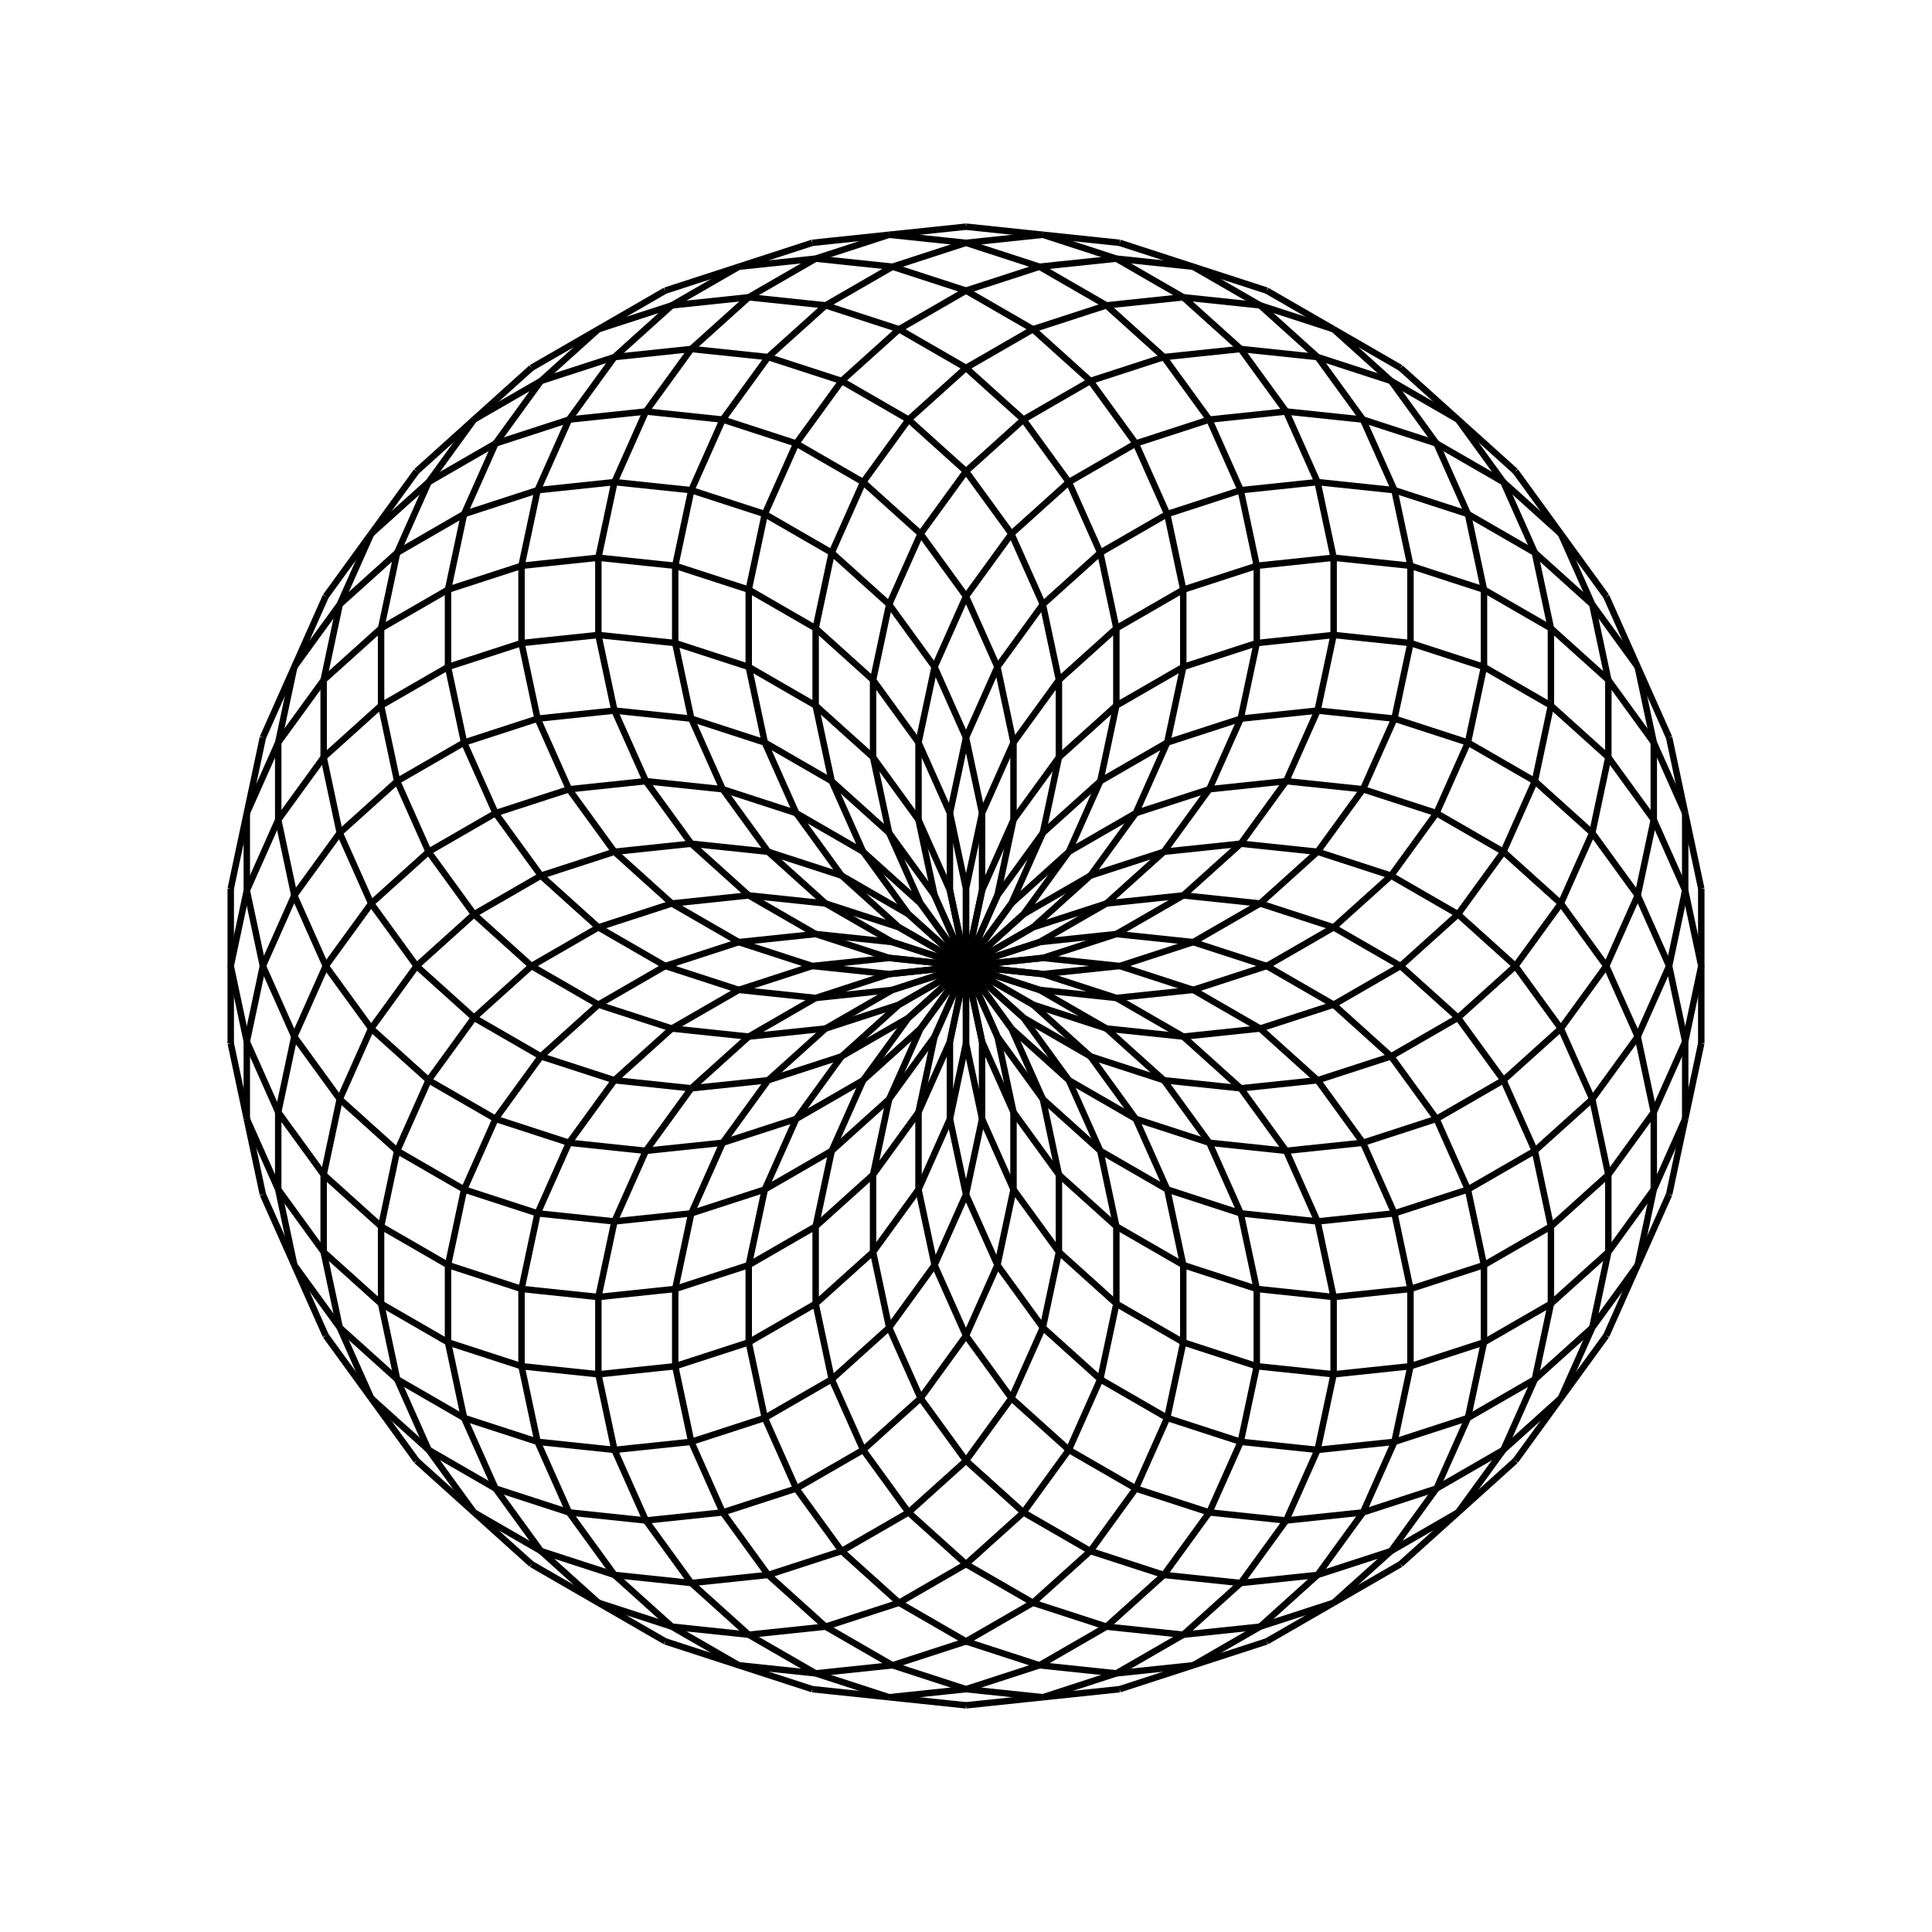<svg width="300" height="300" xmlns="http://www.w3.org/2000/svg">
<line x1="150" y1="150" x2="150.0" y2="138.0" stroke="black" stroke-width="1"/>
<line x1="150.0" y1="138.0" x2="152.495" y2="126.262" stroke="black" stroke-width="1"/>
<line x1="152.495" y1="126.262" x2="157.376" y2="115.3" stroke="black" stroke-width="1"/>
<line x1="157.376" y1="115.3" x2="164.429" y2="105.591" stroke="black" stroke-width="1"/>
<line x1="164.429" y1="105.591" x2="173.347" y2="97.562" stroke="black" stroke-width="1"/>
<line x1="173.347" y1="97.562" x2="183.739" y2="91.562" stroke="black" stroke-width="1"/>
<line x1="183.739" y1="91.562" x2="195.152" y2="87.854" stroke="black" stroke-width="1"/>
<line x1="195.152" y1="87.854" x2="207.086" y2="86.599" stroke="black" stroke-width="1"/>
<line x1="207.086" y1="86.599" x2="219.02" y2="87.854" stroke="black" stroke-width="1"/>
<line x1="219.02" y1="87.854" x2="230.433" y2="91.562" stroke="black" stroke-width="1"/>
<line x1="230.433" y1="91.562" x2="240.825" y2="97.562" stroke="black" stroke-width="1"/>
<line x1="240.825" y1="97.562" x2="249.743" y2="105.591" stroke="black" stroke-width="1"/>
<line x1="249.743" y1="105.591" x2="256.797" y2="115.3" stroke="black" stroke-width="1"/>
<line x1="256.797" y1="115.3" x2="261.677" y2="126.262" stroke="black" stroke-width="1"/>
<line x1="261.677" y1="126.262" x2="264.172" y2="138.0" stroke="black" stroke-width="1"/>
<line x1="264.172" y1="138.0" x2="264.172" y2="150.0" stroke="black" stroke-width="1"/>
<line x1="264.172" y1="150.0" x2="261.677" y2="161.738" stroke="black" stroke-width="1"/>
<line x1="261.677" y1="161.738" x2="256.797" y2="172.7" stroke="black" stroke-width="1"/>
<line x1="256.797" y1="172.7" x2="249.743" y2="182.409" stroke="black" stroke-width="1"/>
<line x1="249.743" y1="182.409" x2="240.825" y2="190.438" stroke="black" stroke-width="1"/>
<line x1="240.825" y1="190.438" x2="230.433" y2="196.438" stroke="black" stroke-width="1"/>
<line x1="230.433" y1="196.438" x2="219.02" y2="200.146" stroke="black" stroke-width="1"/>
<line x1="219.02" y1="200.146" x2="207.086" y2="201.401" stroke="black" stroke-width="1"/>
<line x1="207.086" y1="201.401" x2="195.152" y2="200.146" stroke="black" stroke-width="1"/>
<line x1="195.152" y1="200.146" x2="183.739" y2="196.438" stroke="black" stroke-width="1"/>
<line x1="183.739" y1="196.438" x2="173.347" y2="190.438" stroke="black" stroke-width="1"/>
<line x1="173.347" y1="190.438" x2="164.429" y2="182.409" stroke="black" stroke-width="1"/>
<line x1="164.429" y1="182.409" x2="157.376" y2="172.7" stroke="black" stroke-width="1"/>
<line x1="157.376" y1="172.7" x2="152.495" y2="161.738" stroke="black" stroke-width="1"/>
<line x1="152.495" y1="161.738" x2="150.0" y2="150" stroke="black" stroke-width="1"/>
<line x1="150.0" y1="150" x2="152.495" y2="138.262" stroke="black" stroke-width="1"/>
<line x1="152.495" y1="138.262" x2="157.376" y2="127.3" stroke="black" stroke-width="1"/>
<line x1="157.376" y1="127.3" x2="164.429" y2="117.591" stroke="black" stroke-width="1"/>
<line x1="164.429" y1="117.591" x2="173.347" y2="109.562" stroke="black" stroke-width="1"/>
<line x1="173.347" y1="109.562" x2="183.739" y2="103.562" stroke="black" stroke-width="1"/>
<line x1="183.739" y1="103.562" x2="195.152" y2="99.854" stroke="black" stroke-width="1"/>
<line x1="195.152" y1="99.854" x2="207.086" y2="98.599" stroke="black" stroke-width="1"/>
<line x1="207.086" y1="98.599" x2="219.02" y2="99.854" stroke="black" stroke-width="1"/>
<line x1="219.02" y1="99.854" x2="230.433" y2="103.562" stroke="black" stroke-width="1"/>
<line x1="230.433" y1="103.562" x2="240.825" y2="109.562" stroke="black" stroke-width="1"/>
<line x1="240.825" y1="109.562" x2="249.743" y2="117.591" stroke="black" stroke-width="1"/>
<line x1="249.743" y1="117.591" x2="256.797" y2="127.3" stroke="black" stroke-width="1"/>
<line x1="256.797" y1="127.3" x2="261.677" y2="138.262" stroke="black" stroke-width="1"/>
<line x1="261.677" y1="138.262" x2="264.172" y2="150.0" stroke="black" stroke-width="1"/>
<line x1="264.172" y1="150.0" x2="264.172" y2="162.0" stroke="black" stroke-width="1"/>
<line x1="264.172" y1="162.0" x2="261.677" y2="173.738" stroke="black" stroke-width="1"/>
<line x1="261.677" y1="173.738" x2="256.797" y2="184.7" stroke="black" stroke-width="1"/>
<line x1="256.797" y1="184.7" x2="249.743" y2="194.409" stroke="black" stroke-width="1"/>
<line x1="249.743" y1="194.409" x2="240.825" y2="202.438" stroke="black" stroke-width="1"/>
<line x1="240.825" y1="202.438" x2="230.433" y2="208.438" stroke="black" stroke-width="1"/>
<line x1="230.433" y1="208.438" x2="219.02" y2="212.146" stroke="black" stroke-width="1"/>
<line x1="219.02" y1="212.146" x2="207.086" y2="213.401" stroke="black" stroke-width="1"/>
<line x1="207.086" y1="213.401" x2="195.152" y2="212.146" stroke="black" stroke-width="1"/>
<line x1="195.152" y1="212.146" x2="183.739" y2="208.438" stroke="black" stroke-width="1"/>
<line x1="183.739" y1="208.438" x2="173.347" y2="202.438" stroke="black" stroke-width="1"/>
<line x1="173.347" y1="202.438" x2="164.429" y2="194.409" stroke="black" stroke-width="1"/>
<line x1="164.429" y1="194.409" x2="157.376" y2="184.7" stroke="black" stroke-width="1"/>
<line x1="157.376" y1="184.7" x2="152.495" y2="173.738" stroke="black" stroke-width="1"/>
<line x1="152.495" y1="173.738" x2="150" y2="162" stroke="black" stroke-width="1"/>
<line x1="150" y1="162" x2="150" y2="150" stroke="black" stroke-width="1"/>
<line x1="150" y1="150" x2="154.881" y2="139.037" stroke="black" stroke-width="1"/>
<line x1="154.881" y1="139.037" x2="161.934" y2="129.329" stroke="black" stroke-width="1"/>
<line x1="161.934" y1="129.329" x2="170.852" y2="121.3" stroke="black" stroke-width="1"/>
<line x1="170.852" y1="121.3" x2="181.244" y2="115.3" stroke="black" stroke-width="1"/>
<line x1="181.244" y1="115.3" x2="192.657" y2="111.591" stroke="black" stroke-width="1"/>
<line x1="192.657" y1="111.591" x2="204.591" y2="110.337" stroke="black" stroke-width="1"/>
<line x1="204.591" y1="110.337" x2="216.526" y2="111.591" stroke="black" stroke-width="1"/>
<line x1="216.526" y1="111.591" x2="227.938" y2="115.3" stroke="black" stroke-width="1"/>
<line x1="227.938" y1="115.3" x2="238.33" y2="121.3" stroke="black" stroke-width="1"/>
<line x1="238.33" y1="121.3" x2="247.248" y2="129.329" stroke="black" stroke-width="1"/>
<line x1="247.248" y1="129.329" x2="254.302" y2="139.037" stroke="black" stroke-width="1"/>
<line x1="254.302" y1="139.037" x2="259.182" y2="150" stroke="black" stroke-width="1"/>
<line x1="259.182" y1="150" x2="261.677" y2="161.738" stroke="black" stroke-width="1"/>
<line x1="261.677" y1="161.738" x2="261.677" y2="173.738" stroke="black" stroke-width="1"/>
<line x1="261.677" y1="173.738" x2="259.182" y2="185.476" stroke="black" stroke-width="1"/>
<line x1="259.182" y1="185.476" x2="254.302" y2="196.438" stroke="black" stroke-width="1"/>
<line x1="254.302" y1="196.438" x2="247.248" y2="206.146" stroke="black" stroke-width="1"/>
<line x1="247.248" y1="206.146" x2="238.33" y2="214.176" stroke="black" stroke-width="1"/>
<line x1="238.33" y1="214.176" x2="227.938" y2="220.176" stroke="black" stroke-width="1"/>
<line x1="227.938" y1="220.176" x2="216.526" y2="223.884" stroke="black" stroke-width="1"/>
<line x1="216.526" y1="223.884" x2="204.591" y2="225.138" stroke="black" stroke-width="1"/>
<line x1="204.591" y1="225.138" x2="192.657" y2="223.884" stroke="black" stroke-width="1"/>
<line x1="192.657" y1="223.884" x2="181.244" y2="220.176" stroke="black" stroke-width="1"/>
<line x1="181.244" y1="220.176" x2="170.852" y2="214.176" stroke="black" stroke-width="1"/>
<line x1="170.852" y1="214.176" x2="161.934" y2="206.146" stroke="black" stroke-width="1"/>
<line x1="161.934" y1="206.146" x2="154.881" y2="196.438" stroke="black" stroke-width="1"/>
<line x1="154.881" y1="196.438" x2="150" y2="185.476" stroke="black" stroke-width="1"/>
<line x1="150" y1="185.476" x2="147.505" y2="173.738" stroke="black" stroke-width="1"/>
<line x1="147.505" y1="173.738" x2="147.505" y2="161.738" stroke="black" stroke-width="1"/>
<line x1="147.505" y1="161.738" x2="150" y2="150" stroke="black" stroke-width="1"/>
<line x1="150" y1="150" x2="157.053" y2="140.292" stroke="black" stroke-width="1"/>
<line x1="157.053" y1="140.292" x2="165.971" y2="132.262" stroke="black" stroke-width="1"/>
<line x1="165.971" y1="132.262" x2="176.363" y2="126.262" stroke="black" stroke-width="1"/>
<line x1="176.363" y1="126.262" x2="187.776" y2="122.554" stroke="black" stroke-width="1"/>
<line x1="187.776" y1="122.554" x2="199.71" y2="121.3" stroke="black" stroke-width="1"/>
<line x1="199.71" y1="121.3" x2="211.645" y2="122.554" stroke="black" stroke-width="1"/>
<line x1="211.645" y1="122.554" x2="223.057" y2="126.262" stroke="black" stroke-width="1"/>
<line x1="223.057" y1="126.262" x2="233.45" y2="132.262" stroke="black" stroke-width="1"/>
<line x1="233.45" y1="132.262" x2="242.367" y2="140.292" stroke="black" stroke-width="1"/>
<line x1="242.367" y1="140.292" x2="249.421" y2="150" stroke="black" stroke-width="1"/>
<line x1="249.421" y1="150" x2="254.302" y2="160.963" stroke="black" stroke-width="1"/>
<line x1="254.302" y1="160.963" x2="256.797" y2="172.7" stroke="black" stroke-width="1"/>
<line x1="256.797" y1="172.7" x2="256.797" y2="184.7" stroke="black" stroke-width="1"/>
<line x1="256.797" y1="184.7" x2="254.302" y2="196.438" stroke="black" stroke-width="1"/>
<line x1="254.302" y1="196.438" x2="249.421" y2="207.401" stroke="black" stroke-width="1"/>
<line x1="249.421" y1="207.401" x2="242.367" y2="217.109" stroke="black" stroke-width="1"/>
<line x1="242.367" y1="217.109" x2="233.45" y2="225.138" stroke="black" stroke-width="1"/>
<line x1="233.45" y1="225.138" x2="223.057" y2="231.138" stroke="black" stroke-width="1"/>
<line x1="223.057" y1="231.138" x2="211.645" y2="234.847" stroke="black" stroke-width="1"/>
<line x1="211.645" y1="234.847" x2="199.71" y2="236.101" stroke="black" stroke-width="1"/>
<line x1="199.71" y1="236.101" x2="187.776" y2="234.847" stroke="black" stroke-width="1"/>
<line x1="187.776" y1="234.847" x2="176.363" y2="231.138" stroke="black" stroke-width="1"/>
<line x1="176.363" y1="231.138" x2="165.971" y2="225.138" stroke="black" stroke-width="1"/>
<line x1="165.971" y1="225.138" x2="157.053" y2="217.109" stroke="black" stroke-width="1"/>
<line x1="157.053" y1="217.109" x2="150" y2="207.401" stroke="black" stroke-width="1"/>
<line x1="150" y1="207.401" x2="145.119" y2="196.438" stroke="black" stroke-width="1"/>
<line x1="145.119" y1="196.438" x2="142.624" y2="184.7" stroke="black" stroke-width="1"/>
<line x1="142.624" y1="184.7" x2="142.624" y2="172.7" stroke="black" stroke-width="1"/>
<line x1="142.624" y1="172.7" x2="145.119" y2="160.963" stroke="black" stroke-width="1"/>
<line x1="145.119" y1="160.963" x2="150" y2="150" stroke="black" stroke-width="1"/>
<line x1="150" y1="150" x2="158.918" y2="141.97" stroke="black" stroke-width="1"/>
<line x1="158.918" y1="141.97" x2="169.31" y2="135.97" stroke="black" stroke-width="1"/>
<line x1="169.31" y1="135.97" x2="180.723" y2="132.262" stroke="black" stroke-width="1"/>
<line x1="180.723" y1="132.262" x2="192.657" y2="131.008" stroke="black" stroke-width="1"/>
<line x1="192.657" y1="131.008" x2="204.591" y2="132.262" stroke="black" stroke-width="1"/>
<line x1="204.591" y1="132.262" x2="216.004" y2="135.97" stroke="black" stroke-width="1"/>
<line x1="216.004" y1="135.97" x2="226.396" y2="141.97" stroke="black" stroke-width="1"/>
<line x1="226.396" y1="141.97" x2="235.314" y2="150" stroke="black" stroke-width="1"/>
<line x1="235.314" y1="150" x2="242.367" y2="159.708" stroke="black" stroke-width="1"/>
<line x1="242.367" y1="159.708" x2="247.248" y2="170.671" stroke="black" stroke-width="1"/>
<line x1="247.248" y1="170.671" x2="249.743" y2="182.409" stroke="black" stroke-width="1"/>
<line x1="249.743" y1="182.409" x2="249.743" y2="194.409" stroke="black" stroke-width="1"/>
<line x1="249.743" y1="194.409" x2="247.248" y2="206.146" stroke="black" stroke-width="1"/>
<line x1="247.248" y1="206.146" x2="242.367" y2="217.109" stroke="black" stroke-width="1"/>
<line x1="242.367" y1="217.109" x2="235.314" y2="226.817" stroke="black" stroke-width="1"/>
<line x1="235.314" y1="226.817" x2="226.396" y2="234.847" stroke="black" stroke-width="1"/>
<line x1="226.396" y1="234.847" x2="216.004" y2="240.847" stroke="black" stroke-width="1"/>
<line x1="216.004" y1="240.847" x2="204.591" y2="244.555" stroke="black" stroke-width="1"/>
<line x1="204.591" y1="244.555" x2="192.657" y2="245.809" stroke="black" stroke-width="1"/>
<line x1="192.657" y1="245.809" x2="180.723" y2="244.555" stroke="black" stroke-width="1"/>
<line x1="180.723" y1="244.555" x2="169.31" y2="240.847" stroke="black" stroke-width="1"/>
<line x1="169.31" y1="240.847" x2="158.918" y2="234.847" stroke="black" stroke-width="1"/>
<line x1="158.918" y1="234.847" x2="150" y2="226.817" stroke="black" stroke-width="1"/>
<line x1="150" y1="226.817" x2="142.947" y2="217.109" stroke="black" stroke-width="1"/>
<line x1="142.947" y1="217.109" x2="138.066" y2="206.146" stroke="black" stroke-width="1"/>
<line x1="138.066" y1="206.146" x2="135.571" y2="194.409" stroke="black" stroke-width="1"/>
<line x1="135.571" y1="194.409" x2="135.571" y2="182.409" stroke="black" stroke-width="1"/>
<line x1="135.571" y1="182.409" x2="138.066" y2="170.671" stroke="black" stroke-width="1"/>
<line x1="138.066" y1="170.671" x2="142.947" y2="159.708" stroke="black" stroke-width="1"/>
<line x1="142.947" y1="159.708" x2="150" y2="150" stroke="black" stroke-width="1"/>
<line x1="150" y1="150" x2="160.392" y2="144" stroke="black" stroke-width="1"/>
<line x1="160.392" y1="144" x2="171.805" y2="140.292" stroke="black" stroke-width="1"/>
<line x1="171.805" y1="140.292" x2="183.739" y2="139.037" stroke="black" stroke-width="1"/>
<line x1="183.739" y1="139.037" x2="195.674" y2="140.292" stroke="black" stroke-width="1"/>
<line x1="195.674" y1="140.292" x2="207.086" y2="144" stroke="black" stroke-width="1"/>
<line x1="207.086" y1="144" x2="217.478" y2="150" stroke="black" stroke-width="1"/>
<line x1="217.478" y1="150" x2="226.396" y2="158.03" stroke="black" stroke-width="1"/>
<line x1="226.396" y1="158.03" x2="233.45" y2="167.738" stroke="black" stroke-width="1"/>
<line x1="233.45" y1="167.738" x2="238.33" y2="178.7" stroke="black" stroke-width="1"/>
<line x1="238.33" y1="178.7" x2="240.825" y2="190.438" stroke="black" stroke-width="1"/>
<line x1="240.825" y1="190.438" x2="240.825" y2="202.438" stroke="black" stroke-width="1"/>
<line x1="240.825" y1="202.438" x2="238.33" y2="214.176" stroke="black" stroke-width="1"/>
<line x1="238.33" y1="214.176" x2="233.45" y2="225.138" stroke="black" stroke-width="1"/>
<line x1="233.45" y1="225.138" x2="226.396" y2="234.847" stroke="black" stroke-width="1"/>
<line x1="226.396" y1="234.847" x2="217.478" y2="242.876" stroke="black" stroke-width="1"/>
<line x1="217.478" y1="242.876" x2="207.086" y2="248.876" stroke="black" stroke-width="1"/>
<line x1="207.086" y1="248.876" x2="195.674" y2="252.584" stroke="black" stroke-width="1"/>
<line x1="195.674" y1="252.584" x2="183.739" y2="253.839" stroke="black" stroke-width="1"/>
<line x1="183.739" y1="253.839" x2="171.805" y2="252.584" stroke="black" stroke-width="1"/>
<line x1="171.805" y1="252.584" x2="160.392" y2="248.876" stroke="black" stroke-width="1"/>
<line x1="160.392" y1="248.876" x2="150" y2="242.876" stroke="black" stroke-width="1"/>
<line x1="150" y1="242.876" x2="141.082" y2="234.847" stroke="black" stroke-width="1"/>
<line x1="141.082" y1="234.847" x2="134.029" y2="225.138" stroke="black" stroke-width="1"/>
<line x1="134.029" y1="225.138" x2="129.148" y2="214.176" stroke="black" stroke-width="1"/>
<line x1="129.148" y1="214.176" x2="126.653" y2="202.438" stroke="black" stroke-width="1"/>
<line x1="126.653" y1="202.438" x2="126.653" y2="190.438" stroke="black" stroke-width="1"/>
<line x1="126.653" y1="190.438" x2="129.148" y2="178.7" stroke="black" stroke-width="1"/>
<line x1="129.148" y1="178.7" x2="134.029" y2="167.738" stroke="black" stroke-width="1"/>
<line x1="134.029" y1="167.738" x2="141.082" y2="158.03" stroke="black" stroke-width="1"/>
<line x1="141.082" y1="158.03" x2="150" y2="150" stroke="black" stroke-width="1"/>
<line x1="150" y1="150" x2="161.413" y2="146.292" stroke="black" stroke-width="1"/>
<line x1="161.413" y1="146.292" x2="173.347" y2="145.037" stroke="black" stroke-width="1"/>
<line x1="173.347" y1="145.037" x2="185.281" y2="146.292" stroke="black" stroke-width="1"/>
<line x1="185.281" y1="146.292" x2="196.694" y2="150" stroke="black" stroke-width="1"/>
<line x1="196.694" y1="150" x2="207.086" y2="156" stroke="black" stroke-width="1"/>
<line x1="207.086" y1="156" x2="216.004" y2="164.03" stroke="black" stroke-width="1"/>
<line x1="216.004" y1="164.03" x2="223.057" y2="173.738" stroke="black" stroke-width="1"/>
<line x1="223.057" y1="173.738" x2="227.938" y2="184.7" stroke="black" stroke-width="1"/>
<line x1="227.938" y1="184.7" x2="230.433" y2="196.438" stroke="black" stroke-width="1"/>
<line x1="230.433" y1="196.438" x2="230.433" y2="208.438" stroke="black" stroke-width="1"/>
<line x1="230.433" y1="208.438" x2="227.938" y2="220.176" stroke="black" stroke-width="1"/>
<line x1="227.938" y1="220.176" x2="223.057" y2="231.138" stroke="black" stroke-width="1"/>
<line x1="223.057" y1="231.138" x2="216.004" y2="240.847" stroke="black" stroke-width="1"/>
<line x1="216.004" y1="240.847" x2="207.086" y2="248.876" stroke="black" stroke-width="1"/>
<line x1="207.086" y1="248.876" x2="196.694" y2="254.876" stroke="black" stroke-width="1"/>
<line x1="196.694" y1="254.876" x2="185.281" y2="258.584" stroke="black" stroke-width="1"/>
<line x1="185.281" y1="258.584" x2="173.347" y2="259.839" stroke="black" stroke-width="1"/>
<line x1="173.347" y1="259.839" x2="161.413" y2="258.584" stroke="black" stroke-width="1"/>
<line x1="161.413" y1="258.584" x2="150" y2="254.876" stroke="black" stroke-width="1"/>
<line x1="150" y1="254.876" x2="139.608" y2="248.876" stroke="black" stroke-width="1"/>
<line x1="139.608" y1="248.876" x2="130.69" y2="240.847" stroke="black" stroke-width="1"/>
<line x1="130.69" y1="240.847" x2="123.637" y2="231.138" stroke="black" stroke-width="1"/>
<line x1="123.637" y1="231.138" x2="118.756" y2="220.176" stroke="black" stroke-width="1"/>
<line x1="118.756" y1="220.176" x2="116.261" y2="208.438" stroke="black" stroke-width="1"/>
<line x1="116.261" y1="208.438" x2="116.261" y2="196.438" stroke="black" stroke-width="1"/>
<line x1="116.261" y1="196.438" x2="118.756" y2="184.7" stroke="black" stroke-width="1"/>
<line x1="118.756" y1="184.7" x2="123.637" y2="173.738" stroke="black" stroke-width="1"/>
<line x1="123.637" y1="173.738" x2="130.69" y2="164.03" stroke="black" stroke-width="1"/>
<line x1="130.69" y1="164.03" x2="139.608" y2="156.0" stroke="black" stroke-width="1"/>
<line x1="139.608" y1="156.0" x2="150" y2="150.0" stroke="black" stroke-width="1"/>
<line x1="150" y1="150.0" x2="161.934" y2="148.746" stroke="black" stroke-width="1"/>
<line x1="161.934" y1="148.746" x2="173.869" y2="150.0" stroke="black" stroke-width="1"/>
<line x1="173.869" y1="150.0" x2="185.281" y2="153.708" stroke="black" stroke-width="1"/>
<line x1="185.281" y1="153.708" x2="195.674" y2="159.708" stroke="black" stroke-width="1"/>
<line x1="195.674" y1="159.708" x2="204.591" y2="167.738" stroke="black" stroke-width="1"/>
<line x1="204.591" y1="167.738" x2="211.645" y2="177.446" stroke="black" stroke-width="1"/>
<line x1="211.645" y1="177.446" x2="216.526" y2="188.409" stroke="black" stroke-width="1"/>
<line x1="216.526" y1="188.409" x2="219.02" y2="200.146" stroke="black" stroke-width="1"/>
<line x1="219.02" y1="200.146" x2="219.02" y2="212.146" stroke="black" stroke-width="1"/>
<line x1="219.02" y1="212.146" x2="216.526" y2="223.884" stroke="black" stroke-width="1"/>
<line x1="216.526" y1="223.884" x2="211.645" y2="234.847" stroke="black" stroke-width="1"/>
<line x1="211.645" y1="234.847" x2="204.591" y2="244.555" stroke="black" stroke-width="1"/>
<line x1="204.591" y1="244.555" x2="195.674" y2="252.584" stroke="black" stroke-width="1"/>
<line x1="195.674" y1="252.584" x2="185.281" y2="258.584" stroke="black" stroke-width="1"/>
<line x1="185.281" y1="258.584" x2="173.869" y2="262.293" stroke="black" stroke-width="1"/>
<line x1="173.869" y1="262.293" x2="161.934" y2="263.547" stroke="black" stroke-width="1"/>
<line x1="161.934" y1="263.547" x2="150" y2="262.293" stroke="black" stroke-width="1"/>
<line x1="150" y1="262.293" x2="138.587" y2="258.584" stroke="black" stroke-width="1"/>
<line x1="138.587" y1="258.584" x2="128.195" y2="252.584" stroke="black" stroke-width="1"/>
<line x1="128.195" y1="252.584" x2="119.277" y2="244.555" stroke="black" stroke-width="1"/>
<line x1="119.277" y1="244.555" x2="112.224" y2="234.847" stroke="black" stroke-width="1"/>
<line x1="112.224" y1="234.847" x2="107.343" y2="223.884" stroke="black" stroke-width="1"/>
<line x1="107.343" y1="223.884" x2="104.848" y2="212.146" stroke="black" stroke-width="1"/>
<line x1="104.848" y1="212.146" x2="104.848" y2="200.146" stroke="black" stroke-width="1"/>
<line x1="104.848" y1="200.146" x2="107.343" y2="188.409" stroke="black" stroke-width="1"/>
<line x1="107.343" y1="188.409" x2="112.224" y2="177.446" stroke="black" stroke-width="1"/>
<line x1="112.224" y1="177.446" x2="119.277" y2="167.738" stroke="black" stroke-width="1"/>
<line x1="119.277" y1="167.738" x2="128.195" y2="159.708" stroke="black" stroke-width="1"/>
<line x1="128.195" y1="159.708" x2="138.587" y2="153.708" stroke="black" stroke-width="1"/>
<line x1="138.587" y1="153.708" x2="150" y2="150.0" stroke="black" stroke-width="1"/>
<line x1="150" y1="150.0" x2="161.934" y2="151.254" stroke="black" stroke-width="1"/>
<line x1="161.934" y1="151.254" x2="173.347" y2="154.963" stroke="black" stroke-width="1"/>
<line x1="173.347" y1="154.963" x2="183.739" y2="160.963" stroke="black" stroke-width="1"/>
<line x1="183.739" y1="160.963" x2="192.657" y2="168.992" stroke="black" stroke-width="1"/>
<line x1="192.657" y1="168.992" x2="199.71" y2="178.7" stroke="black" stroke-width="1"/>
<line x1="199.71" y1="178.7" x2="204.591" y2="189.663" stroke="black" stroke-width="1"/>
<line x1="204.591" y1="189.663" x2="207.086" y2="201.401" stroke="black" stroke-width="1"/>
<line x1="207.086" y1="201.401" x2="207.086" y2="213.401" stroke="black" stroke-width="1"/>
<line x1="207.086" y1="213.401" x2="204.591" y2="225.138" stroke="black" stroke-width="1"/>
<line x1="204.591" y1="225.138" x2="199.71" y2="236.101" stroke="black" stroke-width="1"/>
<line x1="199.71" y1="236.101" x2="192.657" y2="245.809" stroke="black" stroke-width="1"/>
<line x1="192.657" y1="245.809" x2="183.739" y2="253.839" stroke="black" stroke-width="1"/>
<line x1="183.739" y1="253.839" x2="173.347" y2="259.839" stroke="black" stroke-width="1"/>
<line x1="173.347" y1="259.839" x2="161.934" y2="263.547" stroke="black" stroke-width="1"/>
<line x1="161.934" y1="263.547" x2="150" y2="264.801" stroke="black" stroke-width="1"/>
<line x1="150" y1="264.801" x2="138.066" y2="263.547" stroke="black" stroke-width="1"/>
<line x1="138.066" y1="263.547" x2="126.653" y2="259.839" stroke="black" stroke-width="1"/>
<line x1="126.653" y1="259.839" x2="116.261" y2="253.839" stroke="black" stroke-width="1"/>
<line x1="116.261" y1="253.839" x2="107.343" y2="245.809" stroke="black" stroke-width="1"/>
<line x1="107.343" y1="245.809" x2="100.29" y2="236.101" stroke="black" stroke-width="1"/>
<line x1="100.29" y1="236.101" x2="95.409" y2="225.138" stroke="black" stroke-width="1"/>
<line x1="95.409" y1="225.138" x2="92.914" y2="213.401" stroke="black" stroke-width="1"/>
<line x1="92.914" y1="213.401" x2="92.914" y2="201.401" stroke="black" stroke-width="1"/>
<line x1="92.914" y1="201.401" x2="95.409" y2="189.663" stroke="black" stroke-width="1"/>
<line x1="95.409" y1="189.663" x2="100.29" y2="178.7" stroke="black" stroke-width="1"/>
<line x1="100.29" y1="178.7" x2="107.343" y2="168.992" stroke="black" stroke-width="1"/>
<line x1="107.343" y1="168.992" x2="116.261" y2="160.963" stroke="black" stroke-width="1"/>
<line x1="116.261" y1="160.963" x2="126.653" y2="154.963" stroke="black" stroke-width="1"/>
<line x1="126.653" y1="154.963" x2="138.066" y2="151.254" stroke="black" stroke-width="1"/>
<line x1="138.066" y1="151.254" x2="150" y2="150.0" stroke="black" stroke-width="1"/>
<line x1="150" y1="150.0" x2="161.413" y2="153.708" stroke="black" stroke-width="1"/>
<line x1="161.413" y1="153.708" x2="171.805" y2="159.708" stroke="black" stroke-width="1"/>
<line x1="171.805" y1="159.708" x2="180.723" y2="167.738" stroke="black" stroke-width="1"/>
<line x1="180.723" y1="167.738" x2="187.776" y2="177.446" stroke="black" stroke-width="1"/>
<line x1="187.776" y1="177.446" x2="192.657" y2="188.409" stroke="black" stroke-width="1"/>
<line x1="192.657" y1="188.409" x2="195.152" y2="200.146" stroke="black" stroke-width="1"/>
<line x1="195.152" y1="200.146" x2="195.152" y2="212.146" stroke="black" stroke-width="1"/>
<line x1="195.152" y1="212.146" x2="192.657" y2="223.884" stroke="black" stroke-width="1"/>
<line x1="192.657" y1="223.884" x2="187.776" y2="234.847" stroke="black" stroke-width="1"/>
<line x1="187.776" y1="234.847" x2="180.723" y2="244.555" stroke="black" stroke-width="1"/>
<line x1="180.723" y1="244.555" x2="171.805" y2="252.584" stroke="black" stroke-width="1"/>
<line x1="171.805" y1="252.584" x2="161.413" y2="258.584" stroke="black" stroke-width="1"/>
<line x1="161.413" y1="258.584" x2="150" y2="262.293" stroke="black" stroke-width="1"/>
<line x1="150" y1="262.293" x2="138.066" y2="263.547" stroke="black" stroke-width="1"/>
<line x1="138.066" y1="263.547" x2="126.131" y2="262.293" stroke="black" stroke-width="1"/>
<line x1="126.131" y1="262.293" x2="114.719" y2="258.584" stroke="black" stroke-width="1"/>
<line x1="114.719" y1="258.584" x2="104.326" y2="252.584" stroke="black" stroke-width="1"/>
<line x1="104.326" y1="252.584" x2="95.409" y2="244.555" stroke="black" stroke-width="1"/>
<line x1="95.409" y1="244.555" x2="88.355" y2="234.847" stroke="black" stroke-width="1"/>
<line x1="88.355" y1="234.847" x2="83.474" y2="223.884" stroke="black" stroke-width="1"/>
<line x1="83.474" y1="223.884" x2="80.98" y2="212.146" stroke="black" stroke-width="1"/>
<line x1="80.98" y1="212.146" x2="80.98" y2="200.146" stroke="black" stroke-width="1"/>
<line x1="80.98" y1="200.146" x2="83.474" y2="188.409" stroke="black" stroke-width="1"/>
<line x1="83.474" y1="188.409" x2="88.355" y2="177.446" stroke="black" stroke-width="1"/>
<line x1="88.355" y1="177.446" x2="95.409" y2="167.738" stroke="black" stroke-width="1"/>
<line x1="95.409" y1="167.738" x2="104.326" y2="159.708" stroke="black" stroke-width="1"/>
<line x1="104.326" y1="159.708" x2="114.719" y2="153.708" stroke="black" stroke-width="1"/>
<line x1="114.719" y1="153.708" x2="126.131" y2="150.0" stroke="black" stroke-width="1"/>
<line x1="126.131" y1="150.0" x2="138.066" y2="148.746" stroke="black" stroke-width="1"/>
<line x1="138.066" y1="148.746" x2="150" y2="150.0" stroke="black" stroke-width="1"/>
<line x1="150" y1="150.0" x2="160.392" y2="156.0" stroke="black" stroke-width="1"/>
<line x1="160.392" y1="156.0" x2="169.31" y2="164.03" stroke="black" stroke-width="1"/>
<line x1="169.31" y1="164.03" x2="176.363" y2="173.738" stroke="black" stroke-width="1"/>
<line x1="176.363" y1="173.738" x2="181.244" y2="184.7" stroke="black" stroke-width="1"/>
<line x1="181.244" y1="184.7" x2="183.739" y2="196.438" stroke="black" stroke-width="1"/>
<line x1="183.739" y1="196.438" x2="183.739" y2="208.438" stroke="black" stroke-width="1"/>
<line x1="183.739" y1="208.438" x2="181.244" y2="220.176" stroke="black" stroke-width="1"/>
<line x1="181.244" y1="220.176" x2="176.363" y2="231.138" stroke="black" stroke-width="1"/>
<line x1="176.363" y1="231.138" x2="169.31" y2="240.847" stroke="black" stroke-width="1"/>
<line x1="169.31" y1="240.847" x2="160.392" y2="248.876" stroke="black" stroke-width="1"/>
<line x1="160.392" y1="248.876" x2="150" y2="254.876" stroke="black" stroke-width="1"/>
<line x1="150" y1="254.876" x2="138.587" y2="258.584" stroke="black" stroke-width="1"/>
<line x1="138.587" y1="258.584" x2="126.653" y2="259.839" stroke="black" stroke-width="1"/>
<line x1="126.653" y1="259.839" x2="114.719" y2="258.584" stroke="black" stroke-width="1"/>
<line x1="114.719" y1="258.584" x2="103.306" y2="254.876" stroke="black" stroke-width="1"/>
<line x1="103.306" y1="254.876" x2="92.914" y2="248.876" stroke="black" stroke-width="1"/>
<line x1="92.914" y1="248.876" x2="83.996" y2="240.847" stroke="black" stroke-width="1"/>
<line x1="83.996" y1="240.847" x2="76.943" y2="231.138" stroke="black" stroke-width="1"/>
<line x1="76.943" y1="231.138" x2="72.062" y2="220.176" stroke="black" stroke-width="1"/>
<line x1="72.062" y1="220.176" x2="69.567" y2="208.438" stroke="black" stroke-width="1"/>
<line x1="69.567" y1="208.438" x2="69.567" y2="196.438" stroke="black" stroke-width="1"/>
<line x1="69.567" y1="196.438" x2="72.062" y2="184.7" stroke="black" stroke-width="1"/>
<line x1="72.062" y1="184.7" x2="76.943" y2="173.738" stroke="black" stroke-width="1"/>
<line x1="76.943" y1="173.738" x2="83.996" y2="164.03" stroke="black" stroke-width="1"/>
<line x1="83.996" y1="164.03" x2="92.914" y2="156.0" stroke="black" stroke-width="1"/>
<line x1="92.914" y1="156.0" x2="103.306" y2="150" stroke="black" stroke-width="1"/>
<line x1="103.306" y1="150" x2="114.719" y2="146.292" stroke="black" stroke-width="1"/>
<line x1="114.719" y1="146.292" x2="126.653" y2="145.037" stroke="black" stroke-width="1"/>
<line x1="126.653" y1="145.037" x2="138.587" y2="146.292" stroke="black" stroke-width="1"/>
<line x1="138.587" y1="146.292" x2="150" y2="150" stroke="black" stroke-width="1"/>
<line x1="150" y1="150" x2="158.918" y2="158.03" stroke="black" stroke-width="1"/>
<line x1="158.918" y1="158.03" x2="165.971" y2="167.738" stroke="black" stroke-width="1"/>
<line x1="165.971" y1="167.738" x2="170.852" y2="178.7" stroke="black" stroke-width="1"/>
<line x1="170.852" y1="178.7" x2="173.347" y2="190.438" stroke="black" stroke-width="1"/>
<line x1="173.347" y1="190.438" x2="173.347" y2="202.438" stroke="black" stroke-width="1"/>
<line x1="173.347" y1="202.438" x2="170.852" y2="214.176" stroke="black" stroke-width="1"/>
<line x1="170.852" y1="214.176" x2="165.971" y2="225.138" stroke="black" stroke-width="1"/>
<line x1="165.971" y1="225.138" x2="158.918" y2="234.847" stroke="black" stroke-width="1"/>
<line x1="158.918" y1="234.847" x2="150" y2="242.876" stroke="black" stroke-width="1"/>
<line x1="150" y1="242.876" x2="139.608" y2="248.876" stroke="black" stroke-width="1"/>
<line x1="139.608" y1="248.876" x2="128.195" y2="252.584" stroke="black" stroke-width="1"/>
<line x1="128.195" y1="252.584" x2="116.261" y2="253.839" stroke="black" stroke-width="1"/>
<line x1="116.261" y1="253.839" x2="104.326" y2="252.584" stroke="black" stroke-width="1"/>
<line x1="104.326" y1="252.584" x2="92.914" y2="248.876" stroke="black" stroke-width="1"/>
<line x1="92.914" y1="248.876" x2="82.522" y2="242.876" stroke="black" stroke-width="1"/>
<line x1="82.522" y1="242.876" x2="73.604" y2="234.847" stroke="black" stroke-width="1"/>
<line x1="73.604" y1="234.847" x2="66.55" y2="225.138" stroke="black" stroke-width="1"/>
<line x1="66.55" y1="225.138" x2="61.67" y2="214.176" stroke="black" stroke-width="1"/>
<line x1="61.67" y1="214.176" x2="59.175" y2="202.438" stroke="black" stroke-width="1"/>
<line x1="59.175" y1="202.438" x2="59.175" y2="190.438" stroke="black" stroke-width="1"/>
<line x1="59.175" y1="190.438" x2="61.67" y2="178.7" stroke="black" stroke-width="1"/>
<line x1="61.67" y1="178.7" x2="66.55" y2="167.738" stroke="black" stroke-width="1"/>
<line x1="66.55" y1="167.738" x2="73.604" y2="158.03" stroke="black" stroke-width="1"/>
<line x1="73.604" y1="158.03" x2="82.522" y2="150" stroke="black" stroke-width="1"/>
<line x1="82.522" y1="150" x2="92.914" y2="144" stroke="black" stroke-width="1"/>
<line x1="92.914" y1="144" x2="104.326" y2="140.292" stroke="black" stroke-width="1"/>
<line x1="104.326" y1="140.292" x2="116.261" y2="139.037" stroke="black" stroke-width="1"/>
<line x1="116.261" y1="139.037" x2="128.195" y2="140.292" stroke="black" stroke-width="1"/>
<line x1="128.195" y1="140.292" x2="139.608" y2="144" stroke="black" stroke-width="1"/>
<line x1="139.608" y1="144" x2="150" y2="150" stroke="black" stroke-width="1"/>
<line x1="150" y1="150" x2="157.053" y2="159.708" stroke="black" stroke-width="1"/>
<line x1="157.053" y1="159.708" x2="161.934" y2="170.671" stroke="black" stroke-width="1"/>
<line x1="161.934" y1="170.671" x2="164.429" y2="182.409" stroke="black" stroke-width="1"/>
<line x1="164.429" y1="182.409" x2="164.429" y2="194.409" stroke="black" stroke-width="1"/>
<line x1="164.429" y1="194.409" x2="161.934" y2="206.146" stroke="black" stroke-width="1"/>
<line x1="161.934" y1="206.146" x2="157.053" y2="217.109" stroke="black" stroke-width="1"/>
<line x1="157.053" y1="217.109" x2="150" y2="226.817" stroke="black" stroke-width="1"/>
<line x1="150" y1="226.817" x2="141.082" y2="234.847" stroke="black" stroke-width="1"/>
<line x1="141.082" y1="234.847" x2="130.69" y2="240.847" stroke="black" stroke-width="1"/>
<line x1="130.69" y1="240.847" x2="119.277" y2="244.555" stroke="black" stroke-width="1"/>
<line x1="119.277" y1="244.555" x2="107.343" y2="245.809" stroke="black" stroke-width="1"/>
<line x1="107.343" y1="245.809" x2="95.409" y2="244.555" stroke="black" stroke-width="1"/>
<line x1="95.409" y1="244.555" x2="83.996" y2="240.847" stroke="black" stroke-width="1"/>
<line x1="83.996" y1="240.847" x2="73.604" y2="234.847" stroke="black" stroke-width="1"/>
<line x1="73.604" y1="234.847" x2="64.686" y2="226.817" stroke="black" stroke-width="1"/>
<line x1="64.686" y1="226.817" x2="57.633" y2="217.109" stroke="black" stroke-width="1"/>
<line x1="57.633" y1="217.109" x2="52.752" y2="206.146" stroke="black" stroke-width="1"/>
<line x1="52.752" y1="206.146" x2="50.257" y2="194.409" stroke="black" stroke-width="1"/>
<line x1="50.257" y1="194.409" x2="50.257" y2="182.409" stroke="black" stroke-width="1"/>
<line x1="50.257" y1="182.409" x2="52.752" y2="170.671" stroke="black" stroke-width="1"/>
<line x1="52.752" y1="170.671" x2="57.633" y2="159.708" stroke="black" stroke-width="1"/>
<line x1="57.633" y1="159.708" x2="64.686" y2="150" stroke="black" stroke-width="1"/>
<line x1="64.686" y1="150" x2="73.604" y2="141.97" stroke="black" stroke-width="1"/>
<line x1="73.604" y1="141.97" x2="83.996" y2="135.97" stroke="black" stroke-width="1"/>
<line x1="83.996" y1="135.97" x2="95.409" y2="132.262" stroke="black" stroke-width="1"/>
<line x1="95.409" y1="132.262" x2="107.343" y2="131.008" stroke="black" stroke-width="1"/>
<line x1="107.343" y1="131.008" x2="119.277" y2="132.262" stroke="black" stroke-width="1"/>
<line x1="119.277" y1="132.262" x2="130.69" y2="135.97" stroke="black" stroke-width="1"/>
<line x1="130.69" y1="135.97" x2="141.082" y2="141.97" stroke="black" stroke-width="1"/>
<line x1="141.082" y1="141.97" x2="150" y2="150" stroke="black" stroke-width="1"/>
<line x1="150" y1="150" x2="154.881" y2="160.963" stroke="black" stroke-width="1"/>
<line x1="154.881" y1="160.963" x2="157.376" y2="172.7" stroke="black" stroke-width="1"/>
<line x1="157.376" y1="172.7" x2="157.376" y2="184.7" stroke="black" stroke-width="1"/>
<line x1="157.376" y1="184.7" x2="154.881" y2="196.438" stroke="black" stroke-width="1"/>
<line x1="154.881" y1="196.438" x2="150" y2="207.401" stroke="black" stroke-width="1"/>
<line x1="150" y1="207.401" x2="142.947" y2="217.109" stroke="black" stroke-width="1"/>
<line x1="142.947" y1="217.109" x2="134.029" y2="225.138" stroke="black" stroke-width="1"/>
<line x1="134.029" y1="225.138" x2="123.637" y2="231.138" stroke="black" stroke-width="1"/>
<line x1="123.637" y1="231.138" x2="112.224" y2="234.847" stroke="black" stroke-width="1"/>
<line x1="112.224" y1="234.847" x2="100.29" y2="236.101" stroke="black" stroke-width="1"/>
<line x1="100.29" y1="236.101" x2="88.355" y2="234.847" stroke="black" stroke-width="1"/>
<line x1="88.355" y1="234.847" x2="76.943" y2="231.138" stroke="black" stroke-width="1"/>
<line x1="76.943" y1="231.138" x2="66.55" y2="225.138" stroke="black" stroke-width="1"/>
<line x1="66.55" y1="225.138" x2="57.633" y2="217.109" stroke="black" stroke-width="1"/>
<line x1="57.633" y1="217.109" x2="50.579" y2="207.401" stroke="black" stroke-width="1"/>
<line x1="50.579" y1="207.401" x2="45.698" y2="196.438" stroke="black" stroke-width="1"/>
<line x1="45.698" y1="196.438" x2="43.203" y2="184.7" stroke="black" stroke-width="1"/>
<line x1="43.203" y1="184.7" x2="43.203" y2="172.7" stroke="black" stroke-width="1"/>
<line x1="43.203" y1="172.7" x2="45.698" y2="160.963" stroke="black" stroke-width="1"/>
<line x1="45.698" y1="160.963" x2="50.579" y2="150" stroke="black" stroke-width="1"/>
<line x1="50.579" y1="150" x2="57.633" y2="140.292" stroke="black" stroke-width="1"/>
<line x1="57.633" y1="140.292" x2="66.55" y2="132.262" stroke="black" stroke-width="1"/>
<line x1="66.55" y1="132.262" x2="76.943" y2="126.262" stroke="black" stroke-width="1"/>
<line x1="76.943" y1="126.262" x2="88.355" y2="122.554" stroke="black" stroke-width="1"/>
<line x1="88.355" y1="122.554" x2="100.29" y2="121.3" stroke="black" stroke-width="1"/>
<line x1="100.29" y1="121.3" x2="112.224" y2="122.554" stroke="black" stroke-width="1"/>
<line x1="112.224" y1="122.554" x2="123.637" y2="126.262" stroke="black" stroke-width="1"/>
<line x1="123.637" y1="126.262" x2="134.029" y2="132.262" stroke="black" stroke-width="1"/>
<line x1="134.029" y1="132.262" x2="142.947" y2="140.292" stroke="black" stroke-width="1"/>
<line x1="142.947" y1="140.292" x2="150" y2="150" stroke="black" stroke-width="1"/>
<line x1="150" y1="150" x2="152.495" y2="161.738" stroke="black" stroke-width="1"/>
<line x1="152.495" y1="161.738" x2="152.495" y2="173.738" stroke="black" stroke-width="1"/>
<line x1="152.495" y1="173.738" x2="150" y2="185.476" stroke="black" stroke-width="1"/>
<line x1="150" y1="185.476" x2="145.119" y2="196.438" stroke="black" stroke-width="1"/>
<line x1="145.119" y1="196.438" x2="138.066" y2="206.146" stroke="black" stroke-width="1"/>
<line x1="138.066" y1="206.146" x2="129.148" y2="214.176" stroke="black" stroke-width="1"/>
<line x1="129.148" y1="214.176" x2="118.756" y2="220.176" stroke="black" stroke-width="1"/>
<line x1="118.756" y1="220.176" x2="107.343" y2="223.884" stroke="black" stroke-width="1"/>
<line x1="107.343" y1="223.884" x2="95.409" y2="225.138" stroke="black" stroke-width="1"/>
<line x1="95.409" y1="225.138" x2="83.474" y2="223.884" stroke="black" stroke-width="1"/>
<line x1="83.474" y1="223.884" x2="72.062" y2="220.176" stroke="black" stroke-width="1"/>
<line x1="72.062" y1="220.176" x2="61.67" y2="214.176" stroke="black" stroke-width="1"/>
<line x1="61.67" y1="214.176" x2="52.752" y2="206.146" stroke="black" stroke-width="1"/>
<line x1="52.752" y1="206.146" x2="45.698" y2="196.438" stroke="black" stroke-width="1"/>
<line x1="45.698" y1="196.438" x2="40.818" y2="185.476" stroke="black" stroke-width="1"/>
<line x1="40.818" y1="185.476" x2="38.323" y2="173.738" stroke="black" stroke-width="1"/>
<line x1="38.323" y1="173.738" x2="38.323" y2="161.738" stroke="black" stroke-width="1"/>
<line x1="38.323" y1="161.738" x2="40.818" y2="150" stroke="black" stroke-width="1"/>
<line x1="40.818" y1="150" x2="45.698" y2="139.037" stroke="black" stroke-width="1"/>
<line x1="45.698" y1="139.037" x2="52.752" y2="129.329" stroke="black" stroke-width="1"/>
<line x1="52.752" y1="129.329" x2="61.67" y2="121.3" stroke="black" stroke-width="1"/>
<line x1="61.67" y1="121.3" x2="72.062" y2="115.3" stroke="black" stroke-width="1"/>
<line x1="72.062" y1="115.3" x2="83.474" y2="111.591" stroke="black" stroke-width="1"/>
<line x1="83.474" y1="111.591" x2="95.409" y2="110.337" stroke="black" stroke-width="1"/>
<line x1="95.409" y1="110.337" x2="107.343" y2="111.591" stroke="black" stroke-width="1"/>
<line x1="107.343" y1="111.591" x2="118.756" y2="115.3" stroke="black" stroke-width="1"/>
<line x1="118.756" y1="115.3" x2="129.148" y2="121.3" stroke="black" stroke-width="1"/>
<line x1="129.148" y1="121.3" x2="138.066" y2="129.329" stroke="black" stroke-width="1"/>
<line x1="138.066" y1="129.329" x2="145.119" y2="139.037" stroke="black" stroke-width="1"/>
<line x1="145.119" y1="139.037" x2="150" y2="150" stroke="black" stroke-width="1"/>
<line x1="150" y1="150" x2="150" y2="162" stroke="black" stroke-width="1"/>
<line x1="150" y1="162" x2="147.505" y2="173.738" stroke="black" stroke-width="1"/>
<line x1="147.505" y1="173.738" x2="142.624" y2="184.7" stroke="black" stroke-width="1"/>
<line x1="142.624" y1="184.7" x2="135.571" y2="194.409" stroke="black" stroke-width="1"/>
<line x1="135.571" y1="194.409" x2="126.653" y2="202.438" stroke="black" stroke-width="1"/>
<line x1="126.653" y1="202.438" x2="116.261" y2="208.438" stroke="black" stroke-width="1"/>
<line x1="116.261" y1="208.438" x2="104.848" y2="212.146" stroke="black" stroke-width="1"/>
<line x1="104.848" y1="212.146" x2="92.914" y2="213.401" stroke="black" stroke-width="1"/>
<line x1="92.914" y1="213.401" x2="80.98" y2="212.146" stroke="black" stroke-width="1"/>
<line x1="80.98" y1="212.146" x2="69.567" y2="208.438" stroke="black" stroke-width="1"/>
<line x1="69.567" y1="208.438" x2="59.175" y2="202.438" stroke="black" stroke-width="1"/>
<line x1="59.175" y1="202.438" x2="50.257" y2="194.409" stroke="black" stroke-width="1"/>
<line x1="50.257" y1="194.409" x2="43.203" y2="184.7" stroke="black" stroke-width="1"/>
<line x1="43.203" y1="184.7" x2="38.323" y2="173.738" stroke="black" stroke-width="1"/>
<line x1="38.323" y1="173.738" x2="35.828" y2="162" stroke="black" stroke-width="1"/>
<line x1="35.828" y1="162" x2="35.828" y2="150" stroke="black" stroke-width="1"/>
<line x1="35.828" y1="150" x2="38.323" y2="138.262" stroke="black" stroke-width="1"/>
<line x1="38.323" y1="138.262" x2="43.203" y2="127.3" stroke="black" stroke-width="1"/>
<line x1="43.203" y1="127.3" x2="50.257" y2="117.591" stroke="black" stroke-width="1"/>
<line x1="50.257" y1="117.591" x2="59.175" y2="109.562" stroke="black" stroke-width="1"/>
<line x1="59.175" y1="109.562" x2="69.567" y2="103.562" stroke="black" stroke-width="1"/>
<line x1="69.567" y1="103.562" x2="80.98" y2="99.854" stroke="black" stroke-width="1"/>
<line x1="80.98" y1="99.854" x2="92.914" y2="98.599" stroke="black" stroke-width="1"/>
<line x1="92.914" y1="98.599" x2="104.848" y2="99.854" stroke="black" stroke-width="1"/>
<line x1="104.848" y1="99.854" x2="116.261" y2="103.562" stroke="black" stroke-width="1"/>
<line x1="116.261" y1="103.562" x2="126.653" y2="109.562" stroke="black" stroke-width="1"/>
<line x1="126.653" y1="109.562" x2="135.571" y2="117.591" stroke="black" stroke-width="1"/>
<line x1="135.571" y1="117.591" x2="142.624" y2="127.3" stroke="black" stroke-width="1"/>
<line x1="142.624" y1="127.3" x2="147.505" y2="138.262" stroke="black" stroke-width="1"/>
<line x1="147.505" y1="138.262" x2="150" y2="150" stroke="black" stroke-width="1"/>
<line x1="150" y1="150" x2="147.505" y2="161.738" stroke="black" stroke-width="1"/>
<line x1="147.505" y1="161.738" x2="142.624" y2="172.7" stroke="black" stroke-width="1"/>
<line x1="142.624" y1="172.7" x2="135.571" y2="182.409" stroke="black" stroke-width="1"/>
<line x1="135.571" y1="182.409" x2="126.653" y2="190.438" stroke="black" stroke-width="1"/>
<line x1="126.653" y1="190.438" x2="116.261" y2="196.438" stroke="black" stroke-width="1"/>
<line x1="116.261" y1="196.438" x2="104.848" y2="200.146" stroke="black" stroke-width="1"/>
<line x1="104.848" y1="200.146" x2="92.914" y2="201.401" stroke="black" stroke-width="1"/>
<line x1="92.914" y1="201.401" x2="80.98" y2="200.146" stroke="black" stroke-width="1"/>
<line x1="80.98" y1="200.146" x2="69.567" y2="196.438" stroke="black" stroke-width="1"/>
<line x1="69.567" y1="196.438" x2="59.175" y2="190.438" stroke="black" stroke-width="1"/>
<line x1="59.175" y1="190.438" x2="50.257" y2="182.409" stroke="black" stroke-width="1"/>
<line x1="50.257" y1="182.409" x2="43.203" y2="172.7" stroke="black" stroke-width="1"/>
<line x1="43.203" y1="172.7" x2="38.323" y2="161.738" stroke="black" stroke-width="1"/>
<line x1="38.323" y1="161.738" x2="35.828" y2="150" stroke="black" stroke-width="1"/>
<line x1="35.828" y1="150" x2="35.828" y2="138" stroke="black" stroke-width="1"/>
<line x1="35.828" y1="138" x2="38.323" y2="126.262" stroke="black" stroke-width="1"/>
<line x1="38.323" y1="126.262" x2="43.203" y2="115.3" stroke="black" stroke-width="1"/>
<line x1="43.203" y1="115.3" x2="50.257" y2="105.591" stroke="black" stroke-width="1"/>
<line x1="50.257" y1="105.591" x2="59.175" y2="97.562" stroke="black" stroke-width="1"/>
<line x1="59.175" y1="97.562" x2="69.567" y2="91.562" stroke="black" stroke-width="1"/>
<line x1="69.567" y1="91.562" x2="80.98" y2="87.854" stroke="black" stroke-width="1"/>
<line x1="80.98" y1="87.854" x2="92.914" y2="86.599" stroke="black" stroke-width="1"/>
<line x1="92.914" y1="86.599" x2="104.848" y2="87.854" stroke="black" stroke-width="1"/>
<line x1="104.848" y1="87.854" x2="116.261" y2="91.562" stroke="black" stroke-width="1"/>
<line x1="116.261" y1="91.562" x2="126.653" y2="97.562" stroke="black" stroke-width="1"/>
<line x1="126.653" y1="97.562" x2="135.571" y2="105.591" stroke="black" stroke-width="1"/>
<line x1="135.571" y1="105.591" x2="142.624" y2="115.3" stroke="black" stroke-width="1"/>
<line x1="142.624" y1="115.3" x2="147.505" y2="126.262" stroke="black" stroke-width="1"/>
<line x1="147.505" y1="126.262" x2="150" y2="138" stroke="black" stroke-width="1"/>
<line x1="150" y1="138" x2="150" y2="150" stroke="black" stroke-width="1"/>
<line x1="150" y1="150" x2="145.119" y2="160.963" stroke="black" stroke-width="1"/>
<line x1="145.119" y1="160.963" x2="138.066" y2="170.671" stroke="black" stroke-width="1"/>
<line x1="138.066" y1="170.671" x2="129.148" y2="178.7" stroke="black" stroke-width="1"/>
<line x1="129.148" y1="178.7" x2="118.756" y2="184.7" stroke="black" stroke-width="1"/>
<line x1="118.756" y1="184.7" x2="107.343" y2="188.409" stroke="black" stroke-width="1"/>
<line x1="107.343" y1="188.409" x2="95.409" y2="189.663" stroke="black" stroke-width="1"/>
<line x1="95.409" y1="189.663" x2="83.474" y2="188.409" stroke="black" stroke-width="1"/>
<line x1="83.474" y1="188.409" x2="72.062" y2="184.7" stroke="black" stroke-width="1"/>
<line x1="72.062" y1="184.7" x2="61.67" y2="178.7" stroke="black" stroke-width="1"/>
<line x1="61.67" y1="178.7" x2="52.752" y2="170.671" stroke="black" stroke-width="1"/>
<line x1="52.752" y1="170.671" x2="45.698" y2="160.963" stroke="black" stroke-width="1"/>
<line x1="45.698" y1="160.963" x2="40.818" y2="150.0" stroke="black" stroke-width="1"/>
<line x1="40.818" y1="150.0" x2="38.323" y2="138.262" stroke="black" stroke-width="1"/>
<line x1="38.323" y1="138.262" x2="38.323" y2="126.262" stroke="black" stroke-width="1"/>
<line x1="38.323" y1="126.262" x2="40.818" y2="114.524" stroke="black" stroke-width="1"/>
<line x1="40.818" y1="114.524" x2="45.698" y2="103.562" stroke="black" stroke-width="1"/>
<line x1="45.698" y1="103.562" x2="52.752" y2="93.854" stroke="black" stroke-width="1"/>
<line x1="52.752" y1="93.854" x2="61.67" y2="85.824" stroke="black" stroke-width="1"/>
<line x1="61.67" y1="85.824" x2="72.062" y2="79.824" stroke="black" stroke-width="1"/>
<line x1="72.062" y1="79.824" x2="83.474" y2="76.116" stroke="black" stroke-width="1"/>
<line x1="83.474" y1="76.116" x2="95.409" y2="74.862" stroke="black" stroke-width="1"/>
<line x1="95.409" y1="74.862" x2="107.343" y2="76.116" stroke="black" stroke-width="1"/>
<line x1="107.343" y1="76.116" x2="118.756" y2="79.824" stroke="black" stroke-width="1"/>
<line x1="118.756" y1="79.824" x2="129.148" y2="85.824" stroke="black" stroke-width="1"/>
<line x1="129.148" y1="85.824" x2="138.066" y2="93.854" stroke="black" stroke-width="1"/>
<line x1="138.066" y1="93.854" x2="145.119" y2="103.562" stroke="black" stroke-width="1"/>
<line x1="145.119" y1="103.562" x2="150" y2="114.524" stroke="black" stroke-width="1"/>
<line x1="150" y1="114.524" x2="152.495" y2="126.262" stroke="black" stroke-width="1"/>
<line x1="152.495" y1="126.262" x2="152.495" y2="138.262" stroke="black" stroke-width="1"/>
<line x1="152.495" y1="138.262" x2="150" y2="150.0" stroke="black" stroke-width="1"/>
<line x1="150" y1="150.0" x2="142.947" y2="159.708" stroke="black" stroke-width="1"/>
<line x1="142.947" y1="159.708" x2="134.029" y2="167.738" stroke="black" stroke-width="1"/>
<line x1="134.029" y1="167.738" x2="123.637" y2="173.738" stroke="black" stroke-width="1"/>
<line x1="123.637" y1="173.738" x2="112.224" y2="177.446" stroke="black" stroke-width="1"/>
<line x1="112.224" y1="177.446" x2="100.29" y2="178.7" stroke="black" stroke-width="1"/>
<line x1="100.29" y1="178.7" x2="88.355" y2="177.446" stroke="black" stroke-width="1"/>
<line x1="88.355" y1="177.446" x2="76.943" y2="173.738" stroke="black" stroke-width="1"/>
<line x1="76.943" y1="173.738" x2="66.55" y2="167.738" stroke="black" stroke-width="1"/>
<line x1="66.55" y1="167.738" x2="57.633" y2="159.708" stroke="black" stroke-width="1"/>
<line x1="57.633" y1="159.708" x2="50.579" y2="150.0" stroke="black" stroke-width="1"/>
<line x1="50.579" y1="150.0" x2="45.698" y2="139.037" stroke="black" stroke-width="1"/>
<line x1="45.698" y1="139.037" x2="43.203" y2="127.3" stroke="black" stroke-width="1"/>
<line x1="43.203" y1="127.3" x2="43.203" y2="115.3" stroke="black" stroke-width="1"/>
<line x1="43.203" y1="115.3" x2="45.698" y2="103.562" stroke="black" stroke-width="1"/>
<line x1="45.698" y1="103.562" x2="50.579" y2="92.599" stroke="black" stroke-width="1"/>
<line x1="50.579" y1="92.599" x2="57.633" y2="82.891" stroke="black" stroke-width="1"/>
<line x1="57.633" y1="82.891" x2="66.55" y2="74.862" stroke="black" stroke-width="1"/>
<line x1="66.55" y1="74.862" x2="76.943" y2="68.862" stroke="black" stroke-width="1"/>
<line x1="76.943" y1="68.862" x2="88.355" y2="65.153" stroke="black" stroke-width="1"/>
<line x1="88.355" y1="65.153" x2="100.29" y2="63.899" stroke="black" stroke-width="1"/>
<line x1="100.29" y1="63.899" x2="112.224" y2="65.153" stroke="black" stroke-width="1"/>
<line x1="112.224" y1="65.153" x2="123.637" y2="68.862" stroke="black" stroke-width="1"/>
<line x1="123.637" y1="68.862" x2="134.029" y2="74.862" stroke="black" stroke-width="1"/>
<line x1="134.029" y1="74.862" x2="142.947" y2="82.891" stroke="black" stroke-width="1"/>
<line x1="142.947" y1="82.891" x2="150" y2="92.599" stroke="black" stroke-width="1"/>
<line x1="150" y1="92.599" x2="154.881" y2="103.562" stroke="black" stroke-width="1"/>
<line x1="154.881" y1="103.562" x2="157.376" y2="115.3" stroke="black" stroke-width="1"/>
<line x1="157.376" y1="115.3" x2="157.376" y2="127.3" stroke="black" stroke-width="1"/>
<line x1="157.376" y1="127.3" x2="154.881" y2="139.037" stroke="black" stroke-width="1"/>
<line x1="154.881" y1="139.037" x2="150" y2="150.0" stroke="black" stroke-width="1"/>
<line x1="150" y1="150.0" x2="141.082" y2="158.03" stroke="black" stroke-width="1"/>
<line x1="141.082" y1="158.03" x2="130.69" y2="164.03" stroke="black" stroke-width="1"/>
<line x1="130.69" y1="164.03" x2="119.277" y2="167.738" stroke="black" stroke-width="1"/>
<line x1="119.277" y1="167.738" x2="107.343" y2="168.992" stroke="black" stroke-width="1"/>
<line x1="107.343" y1="168.992" x2="95.409" y2="167.738" stroke="black" stroke-width="1"/>
<line x1="95.409" y1="167.738" x2="83.996" y2="164.03" stroke="black" stroke-width="1"/>
<line x1="83.996" y1="164.03" x2="73.604" y2="158.03" stroke="black" stroke-width="1"/>
<line x1="73.604" y1="158.03" x2="64.686" y2="150" stroke="black" stroke-width="1"/>
<line x1="64.686" y1="150" x2="57.633" y2="140.292" stroke="black" stroke-width="1"/>
<line x1="57.633" y1="140.292" x2="52.752" y2="129.329" stroke="black" stroke-width="1"/>
<line x1="52.752" y1="129.329" x2="50.257" y2="117.591" stroke="black" stroke-width="1"/>
<line x1="50.257" y1="117.591" x2="50.257" y2="105.591" stroke="black" stroke-width="1"/>
<line x1="50.257" y1="105.591" x2="52.752" y2="93.854" stroke="black" stroke-width="1"/>
<line x1="52.752" y1="93.854" x2="57.633" y2="82.891" stroke="black" stroke-width="1"/>
<line x1="57.633" y1="82.891" x2="64.686" y2="73.183" stroke="black" stroke-width="1"/>
<line x1="64.686" y1="73.183" x2="73.604" y2="65.153" stroke="black" stroke-width="1"/>
<line x1="73.604" y1="65.153" x2="83.996" y2="59.153" stroke="black" stroke-width="1"/>
<line x1="83.996" y1="59.153" x2="95.409" y2="55.445" stroke="black" stroke-width="1"/>
<line x1="95.409" y1="55.445" x2="107.343" y2="54.191" stroke="black" stroke-width="1"/>
<line x1="107.343" y1="54.191" x2="119.277" y2="55.445" stroke="black" stroke-width="1"/>
<line x1="119.277" y1="55.445" x2="130.69" y2="59.153" stroke="black" stroke-width="1"/>
<line x1="130.69" y1="59.153" x2="141.082" y2="65.153" stroke="black" stroke-width="1"/>
<line x1="141.082" y1="65.153" x2="150" y2="73.183" stroke="black" stroke-width="1"/>
<line x1="150" y1="73.183" x2="157.053" y2="82.891" stroke="black" stroke-width="1"/>
<line x1="157.053" y1="82.891" x2="161.934" y2="93.854" stroke="black" stroke-width="1"/>
<line x1="161.934" y1="93.854" x2="164.429" y2="105.591" stroke="black" stroke-width="1"/>
<line x1="164.429" y1="105.591" x2="164.429" y2="117.591" stroke="black" stroke-width="1"/>
<line x1="164.429" y1="117.591" x2="161.934" y2="129.329" stroke="black" stroke-width="1"/>
<line x1="161.934" y1="129.329" x2="157.053" y2="140.292" stroke="black" stroke-width="1"/>
<line x1="157.053" y1="140.292" x2="150" y2="150" stroke="black" stroke-width="1"/>
<line x1="150" y1="150" x2="139.608" y2="156" stroke="black" stroke-width="1"/>
<line x1="139.608" y1="156" x2="128.195" y2="159.708" stroke="black" stroke-width="1"/>
<line x1="128.195" y1="159.708" x2="116.261" y2="160.963" stroke="black" stroke-width="1"/>
<line x1="116.261" y1="160.963" x2="104.326" y2="159.708" stroke="black" stroke-width="1"/>
<line x1="104.326" y1="159.708" x2="92.914" y2="156" stroke="black" stroke-width="1"/>
<line x1="92.914" y1="156" x2="82.522" y2="150" stroke="black" stroke-width="1"/>
<line x1="82.522" y1="150" x2="73.604" y2="141.97" stroke="black" stroke-width="1"/>
<line x1="73.604" y1="141.97" x2="66.55" y2="132.262" stroke="black" stroke-width="1"/>
<line x1="66.55" y1="132.262" x2="61.67" y2="121.3" stroke="black" stroke-width="1"/>
<line x1="61.67" y1="121.3" x2="59.175" y2="109.562" stroke="black" stroke-width="1"/>
<line x1="59.175" y1="109.562" x2="59.175" y2="97.562" stroke="black" stroke-width="1"/>
<line x1="59.175" y1="97.562" x2="61.67" y2="85.824" stroke="black" stroke-width="1"/>
<line x1="61.67" y1="85.824" x2="66.55" y2="74.862" stroke="black" stroke-width="1"/>
<line x1="66.55" y1="74.862" x2="73.604" y2="65.153" stroke="black" stroke-width="1"/>
<line x1="73.604" y1="65.153" x2="82.522" y2="57.124" stroke="black" stroke-width="1"/>
<line x1="82.522" y1="57.124" x2="92.914" y2="51.124" stroke="black" stroke-width="1"/>
<line x1="92.914" y1="51.124" x2="104.326" y2="47.416" stroke="black" stroke-width="1"/>
<line x1="104.326" y1="47.416" x2="116.261" y2="46.161" stroke="black" stroke-width="1"/>
<line x1="116.261" y1="46.161" x2="128.195" y2="47.416" stroke="black" stroke-width="1"/>
<line x1="128.195" y1="47.416" x2="139.608" y2="51.124" stroke="black" stroke-width="1"/>
<line x1="139.608" y1="51.124" x2="150" y2="57.124" stroke="black" stroke-width="1"/>
<line x1="150" y1="57.124" x2="158.918" y2="65.153" stroke="black" stroke-width="1"/>
<line x1="158.918" y1="65.153" x2="165.971" y2="74.862" stroke="black" stroke-width="1"/>
<line x1="165.971" y1="74.862" x2="170.852" y2="85.824" stroke="black" stroke-width="1"/>
<line x1="170.852" y1="85.824" x2="173.347" y2="97.562" stroke="black" stroke-width="1"/>
<line x1="173.347" y1="97.562" x2="173.347" y2="109.562" stroke="black" stroke-width="1"/>
<line x1="173.347" y1="109.562" x2="170.852" y2="121.3" stroke="black" stroke-width="1"/>
<line x1="170.852" y1="121.3" x2="165.971" y2="132.262" stroke="black" stroke-width="1"/>
<line x1="165.971" y1="132.262" x2="158.918" y2="141.97" stroke="black" stroke-width="1"/>
<line x1="158.918" y1="141.97" x2="150" y2="150" stroke="black" stroke-width="1"/>
<line x1="150" y1="150" x2="138.587" y2="153.708" stroke="black" stroke-width="1"/>
<line x1="138.587" y1="153.708" x2="126.653" y2="154.963" stroke="black" stroke-width="1"/>
<line x1="126.653" y1="154.963" x2="114.719" y2="153.708" stroke="black" stroke-width="1"/>
<line x1="114.719" y1="153.708" x2="103.306" y2="150" stroke="black" stroke-width="1"/>
<line x1="103.306" y1="150" x2="92.914" y2="144" stroke="black" stroke-width="1"/>
<line x1="92.914" y1="144" x2="83.996" y2="135.97" stroke="black" stroke-width="1"/>
<line x1="83.996" y1="135.97" x2="76.943" y2="126.262" stroke="black" stroke-width="1"/>
<line x1="76.943" y1="126.262" x2="72.062" y2="115.3" stroke="black" stroke-width="1"/>
<line x1="72.062" y1="115.3" x2="69.567" y2="103.562" stroke="black" stroke-width="1"/>
<line x1="69.567" y1="103.562" x2="69.567" y2="91.562" stroke="black" stroke-width="1"/>
<line x1="69.567" y1="91.562" x2="72.062" y2="79.824" stroke="black" stroke-width="1"/>
<line x1="72.062" y1="79.824" x2="76.943" y2="68.862" stroke="black" stroke-width="1"/>
<line x1="76.943" y1="68.862" x2="83.996" y2="59.153" stroke="black" stroke-width="1"/>
<line x1="83.996" y1="59.153" x2="92.914" y2="51.124" stroke="black" stroke-width="1"/>
<line x1="92.914" y1="51.124" x2="103.306" y2="45.124" stroke="black" stroke-width="1"/>
<line x1="103.306" y1="45.124" x2="114.719" y2="41.416" stroke="black" stroke-width="1"/>
<line x1="114.719" y1="41.416" x2="126.653" y2="40.161" stroke="black" stroke-width="1"/>
<line x1="126.653" y1="40.161" x2="138.587" y2="41.416" stroke="black" stroke-width="1"/>
<line x1="138.587" y1="41.416" x2="150" y2="45.124" stroke="black" stroke-width="1"/>
<line x1="150" y1="45.124" x2="160.392" y2="51.124" stroke="black" stroke-width="1"/>
<line x1="160.392" y1="51.124" x2="169.31" y2="59.153" stroke="black" stroke-width="1"/>
<line x1="169.31" y1="59.153" x2="176.363" y2="68.862" stroke="black" stroke-width="1"/>
<line x1="176.363" y1="68.862" x2="181.244" y2="79.824" stroke="black" stroke-width="1"/>
<line x1="181.244" y1="79.824" x2="183.739" y2="91.562" stroke="black" stroke-width="1"/>
<line x1="183.739" y1="91.562" x2="183.739" y2="103.562" stroke="black" stroke-width="1"/>
<line x1="183.739" y1="103.562" x2="181.244" y2="115.3" stroke="black" stroke-width="1"/>
<line x1="181.244" y1="115.3" x2="176.363" y2="126.262" stroke="black" stroke-width="1"/>
<line x1="176.363" y1="126.262" x2="169.31" y2="135.97" stroke="black" stroke-width="1"/>
<line x1="169.31" y1="135.97" x2="160.392" y2="144" stroke="black" stroke-width="1"/>
<line x1="160.392" y1="144" x2="150" y2="150" stroke="black" stroke-width="1"/>
<line x1="150" y1="150" x2="138.066" y2="151.254" stroke="black" stroke-width="1"/>
<line x1="138.066" y1="151.254" x2="126.131" y2="150" stroke="black" stroke-width="1"/>
<line x1="126.131" y1="150" x2="114.719" y2="146.292" stroke="black" stroke-width="1"/>
<line x1="114.719" y1="146.292" x2="104.326" y2="140.292" stroke="black" stroke-width="1"/>
<line x1="104.326" y1="140.292" x2="95.409" y2="132.262" stroke="black" stroke-width="1"/>
<line x1="95.409" y1="132.262" x2="88.355" y2="122.554" stroke="black" stroke-width="1"/>
<line x1="88.355" y1="122.554" x2="83.474" y2="111.591" stroke="black" stroke-width="1"/>
<line x1="83.474" y1="111.591" x2="80.98" y2="99.854" stroke="black" stroke-width="1"/>
<line x1="80.98" y1="99.854" x2="80.98" y2="87.854" stroke="black" stroke-width="1"/>
<line x1="80.98" y1="87.854" x2="83.474" y2="76.116" stroke="black" stroke-width="1"/>
<line x1="83.474" y1="76.116" x2="88.355" y2="65.153" stroke="black" stroke-width="1"/>
<line x1="88.355" y1="65.153" x2="95.409" y2="55.445" stroke="black" stroke-width="1"/>
<line x1="95.409" y1="55.445" x2="104.326" y2="47.416" stroke="black" stroke-width="1"/>
<line x1="104.326" y1="47.416" x2="114.719" y2="41.416" stroke="black" stroke-width="1"/>
<line x1="114.719" y1="41.416" x2="126.131" y2="37.707" stroke="black" stroke-width="1"/>
<line x1="126.131" y1="37.707" x2="138.066" y2="36.453" stroke="black" stroke-width="1"/>
<line x1="138.066" y1="36.453" x2="150" y2="37.707" stroke="black" stroke-width="1"/>
<line x1="150" y1="37.707" x2="161.413" y2="41.416" stroke="black" stroke-width="1"/>
<line x1="161.413" y1="41.416" x2="171.805" y2="47.416" stroke="black" stroke-width="1"/>
<line x1="171.805" y1="47.416" x2="180.723" y2="55.445" stroke="black" stroke-width="1"/>
<line x1="180.723" y1="55.445" x2="187.776" y2="65.153" stroke="black" stroke-width="1"/>
<line x1="187.776" y1="65.153" x2="192.657" y2="76.116" stroke="black" stroke-width="1"/>
<line x1="192.657" y1="76.116" x2="195.152" y2="87.854" stroke="black" stroke-width="1"/>
<line x1="195.152" y1="87.854" x2="195.152" y2="99.854" stroke="black" stroke-width="1"/>
<line x1="195.152" y1="99.854" x2="192.657" y2="111.591" stroke="black" stroke-width="1"/>
<line x1="192.657" y1="111.591" x2="187.776" y2="122.554" stroke="black" stroke-width="1"/>
<line x1="187.776" y1="122.554" x2="180.723" y2="132.262" stroke="black" stroke-width="1"/>
<line x1="180.723" y1="132.262" x2="171.805" y2="140.292" stroke="black" stroke-width="1"/>
<line x1="171.805" y1="140.292" x2="161.413" y2="146.292" stroke="black" stroke-width="1"/>
<line x1="161.413" y1="146.292" x2="150" y2="150" stroke="black" stroke-width="1"/>
<line x1="150" y1="150" x2="138.066" y2="148.746" stroke="black" stroke-width="1"/>
<line x1="138.066" y1="148.746" x2="126.653" y2="145.037" stroke="black" stroke-width="1"/>
<line x1="126.653" y1="145.037" x2="116.261" y2="139.037" stroke="black" stroke-width="1"/>
<line x1="116.261" y1="139.037" x2="107.343" y2="131.008" stroke="black" stroke-width="1"/>
<line x1="107.343" y1="131.008" x2="100.29" y2="121.3" stroke="black" stroke-width="1"/>
<line x1="100.29" y1="121.3" x2="95.409" y2="110.337" stroke="black" stroke-width="1"/>
<line x1="95.409" y1="110.337" x2="92.914" y2="98.599" stroke="black" stroke-width="1"/>
<line x1="92.914" y1="98.599" x2="92.914" y2="86.599" stroke="black" stroke-width="1"/>
<line x1="92.914" y1="86.599" x2="95.409" y2="74.862" stroke="black" stroke-width="1"/>
<line x1="95.409" y1="74.862" x2="100.29" y2="63.899" stroke="black" stroke-width="1"/>
<line x1="100.29" y1="63.899" x2="107.343" y2="54.191" stroke="black" stroke-width="1"/>
<line x1="107.343" y1="54.191" x2="116.261" y2="46.161" stroke="black" stroke-width="1"/>
<line x1="116.261" y1="46.161" x2="126.653" y2="40.161" stroke="black" stroke-width="1"/>
<line x1="126.653" y1="40.161" x2="138.066" y2="36.453" stroke="black" stroke-width="1"/>
<line x1="138.066" y1="36.453" x2="150" y2="35.199" stroke="black" stroke-width="1"/>
<line x1="150" y1="35.199" x2="161.934" y2="36.453" stroke="black" stroke-width="1"/>
<line x1="161.934" y1="36.453" x2="173.347" y2="40.161" stroke="black" stroke-width="1"/>
<line x1="173.347" y1="40.161" x2="183.739" y2="46.161" stroke="black" stroke-width="1"/>
<line x1="183.739" y1="46.161" x2="192.657" y2="54.191" stroke="black" stroke-width="1"/>
<line x1="192.657" y1="54.191" x2="199.71" y2="63.899" stroke="black" stroke-width="1"/>
<line x1="199.71" y1="63.899" x2="204.591" y2="74.862" stroke="black" stroke-width="1"/>
<line x1="204.591" y1="74.862" x2="207.086" y2="86.599" stroke="black" stroke-width="1"/>
<line x1="207.086" y1="86.599" x2="207.086" y2="98.599" stroke="black" stroke-width="1"/>
<line x1="207.086" y1="98.599" x2="204.591" y2="110.337" stroke="black" stroke-width="1"/>
<line x1="204.591" y1="110.337" x2="199.71" y2="121.3" stroke="black" stroke-width="1"/>
<line x1="199.71" y1="121.3" x2="192.657" y2="131.008" stroke="black" stroke-width="1"/>
<line x1="192.657" y1="131.008" x2="183.739" y2="139.037" stroke="black" stroke-width="1"/>
<line x1="183.739" y1="139.037" x2="173.347" y2="145.037" stroke="black" stroke-width="1"/>
<line x1="173.347" y1="145.037" x2="161.934" y2="148.746" stroke="black" stroke-width="1"/>
<line x1="161.934" y1="148.746" x2="150" y2="150" stroke="black" stroke-width="1"/>
<line x1="150" y1="150" x2="138.587" y2="146.292" stroke="black" stroke-width="1"/>
<line x1="138.587" y1="146.292" x2="128.195" y2="140.292" stroke="black" stroke-width="1"/>
<line x1="128.195" y1="140.292" x2="119.277" y2="132.262" stroke="black" stroke-width="1"/>
<line x1="119.277" y1="132.262" x2="112.224" y2="122.554" stroke="black" stroke-width="1"/>
<line x1="112.224" y1="122.554" x2="107.343" y2="111.591" stroke="black" stroke-width="1"/>
<line x1="107.343" y1="111.591" x2="104.848" y2="99.854" stroke="black" stroke-width="1"/>
<line x1="104.848" y1="99.854" x2="104.848" y2="87.854" stroke="black" stroke-width="1"/>
<line x1="104.848" y1="87.854" x2="107.343" y2="76.116" stroke="black" stroke-width="1"/>
<line x1="107.343" y1="76.116" x2="112.224" y2="65.153" stroke="black" stroke-width="1"/>
<line x1="112.224" y1="65.153" x2="119.277" y2="55.445" stroke="black" stroke-width="1"/>
<line x1="119.277" y1="55.445" x2="128.195" y2="47.416" stroke="black" stroke-width="1"/>
<line x1="128.195" y1="47.416" x2="138.587" y2="41.416" stroke="black" stroke-width="1"/>
<line x1="138.587" y1="41.416" x2="150" y2="37.707" stroke="black" stroke-width="1"/>
<line x1="150" y1="37.707" x2="161.934" y2="36.453" stroke="black" stroke-width="1"/>
<line x1="161.934" y1="36.453" x2="173.869" y2="37.707" stroke="black" stroke-width="1"/>
<line x1="173.869" y1="37.707" x2="185.281" y2="41.416" stroke="black" stroke-width="1"/>
<line x1="185.281" y1="41.416" x2="195.674" y2="47.416" stroke="black" stroke-width="1"/>
<line x1="195.674" y1="47.416" x2="204.591" y2="55.445" stroke="black" stroke-width="1"/>
<line x1="204.591" y1="55.445" x2="211.645" y2="65.153" stroke="black" stroke-width="1"/>
<line x1="211.645" y1="65.153" x2="216.526" y2="76.116" stroke="black" stroke-width="1"/>
<line x1="216.526" y1="76.116" x2="219.02" y2="87.854" stroke="black" stroke-width="1"/>
<line x1="219.02" y1="87.854" x2="219.02" y2="99.854" stroke="black" stroke-width="1"/>
<line x1="219.02" y1="99.854" x2="216.526" y2="111.591" stroke="black" stroke-width="1"/>
<line x1="216.526" y1="111.591" x2="211.645" y2="122.554" stroke="black" stroke-width="1"/>
<line x1="211.645" y1="122.554" x2="204.591" y2="132.262" stroke="black" stroke-width="1"/>
<line x1="204.591" y1="132.262" x2="195.674" y2="140.292" stroke="black" stroke-width="1"/>
<line x1="195.674" y1="140.292" x2="185.281" y2="146.292" stroke="black" stroke-width="1"/>
<line x1="185.281" y1="146.292" x2="173.869" y2="150" stroke="black" stroke-width="1"/>
<line x1="173.869" y1="150" x2="161.934" y2="151.254" stroke="black" stroke-width="1"/>
<line x1="161.934" y1="151.254" x2="150" y2="150" stroke="black" stroke-width="1"/>
<line x1="150" y1="150" x2="139.608" y2="144" stroke="black" stroke-width="1"/>
<line x1="139.608" y1="144" x2="130.69" y2="135.97" stroke="black" stroke-width="1"/>
<line x1="130.69" y1="135.97" x2="123.637" y2="126.262" stroke="black" stroke-width="1"/>
<line x1="123.637" y1="126.262" x2="118.756" y2="115.3" stroke="black" stroke-width="1"/>
<line x1="118.756" y1="115.3" x2="116.261" y2="103.562" stroke="black" stroke-width="1"/>
<line x1="116.261" y1="103.562" x2="116.261" y2="91.562" stroke="black" stroke-width="1"/>
<line x1="116.261" y1="91.562" x2="118.756" y2="79.824" stroke="black" stroke-width="1"/>
<line x1="118.756" y1="79.824" x2="123.637" y2="68.862" stroke="black" stroke-width="1"/>
<line x1="123.637" y1="68.862" x2="130.69" y2="59.153" stroke="black" stroke-width="1"/>
<line x1="130.69" y1="59.153" x2="139.608" y2="51.124" stroke="black" stroke-width="1"/>
<line x1="139.608" y1="51.124" x2="150" y2="45.124" stroke="black" stroke-width="1"/>
<line x1="150" y1="45.124" x2="161.413" y2="41.416" stroke="black" stroke-width="1"/>
<line x1="161.413" y1="41.416" x2="173.347" y2="40.161" stroke="black" stroke-width="1"/>
<line x1="173.347" y1="40.161" x2="185.281" y2="41.416" stroke="black" stroke-width="1"/>
<line x1="185.281" y1="41.416" x2="196.694" y2="45.124" stroke="black" stroke-width="1"/>
<line x1="196.694" y1="45.124" x2="207.086" y2="51.124" stroke="black" stroke-width="1"/>
<line x1="207.086" y1="51.124" x2="216.004" y2="59.153" stroke="black" stroke-width="1"/>
<line x1="216.004" y1="59.153" x2="223.057" y2="68.862" stroke="black" stroke-width="1"/>
<line x1="223.057" y1="68.862" x2="227.938" y2="79.824" stroke="black" stroke-width="1"/>
<line x1="227.938" y1="79.824" x2="230.433" y2="91.562" stroke="black" stroke-width="1"/>
<line x1="230.433" y1="91.562" x2="230.433" y2="103.562" stroke="black" stroke-width="1"/>
<line x1="230.433" y1="103.562" x2="227.938" y2="115.3" stroke="black" stroke-width="1"/>
<line x1="227.938" y1="115.3" x2="223.057" y2="126.262" stroke="black" stroke-width="1"/>
<line x1="223.057" y1="126.262" x2="216.004" y2="135.97" stroke="black" stroke-width="1"/>
<line x1="216.004" y1="135.97" x2="207.086" y2="144" stroke="black" stroke-width="1"/>
<line x1="207.086" y1="144" x2="196.694" y2="150" stroke="black" stroke-width="1"/>
<line x1="196.694" y1="150" x2="185.281" y2="153.708" stroke="black" stroke-width="1"/>
<line x1="185.281" y1="153.708" x2="173.347" y2="154.963" stroke="black" stroke-width="1"/>
<line x1="173.347" y1="154.963" x2="161.413" y2="153.708" stroke="black" stroke-width="1"/>
<line x1="161.413" y1="153.708" x2="150" y2="150" stroke="black" stroke-width="1"/>
<line x1="150" y1="150" x2="141.082" y2="141.97" stroke="black" stroke-width="1"/>
<line x1="141.082" y1="141.97" x2="134.029" y2="132.262" stroke="black" stroke-width="1"/>
<line x1="134.029" y1="132.262" x2="129.148" y2="121.3" stroke="black" stroke-width="1"/>
<line x1="129.148" y1="121.3" x2="126.653" y2="109.562" stroke="black" stroke-width="1"/>
<line x1="126.653" y1="109.562" x2="126.653" y2="97.562" stroke="black" stroke-width="1"/>
<line x1="126.653" y1="97.562" x2="129.148" y2="85.824" stroke="black" stroke-width="1"/>
<line x1="129.148" y1="85.824" x2="134.029" y2="74.862" stroke="black" stroke-width="1"/>
<line x1="134.029" y1="74.862" x2="141.082" y2="65.153" stroke="black" stroke-width="1"/>
<line x1="141.082" y1="65.153" x2="150" y2="57.124" stroke="black" stroke-width="1"/>
<line x1="150" y1="57.124" x2="160.392" y2="51.124" stroke="black" stroke-width="1"/>
<line x1="160.392" y1="51.124" x2="171.805" y2="47.416" stroke="black" stroke-width="1"/>
<line x1="171.805" y1="47.416" x2="183.739" y2="46.161" stroke="black" stroke-width="1"/>
<line x1="183.739" y1="46.161" x2="195.674" y2="47.416" stroke="black" stroke-width="1"/>
<line x1="195.674" y1="47.416" x2="207.086" y2="51.124" stroke="black" stroke-width="1"/>
<line x1="207.086" y1="51.124" x2="217.478" y2="57.124" stroke="black" stroke-width="1"/>
<line x1="217.478" y1="57.124" x2="226.396" y2="65.153" stroke="black" stroke-width="1"/>
<line x1="226.396" y1="65.153" x2="233.45" y2="74.862" stroke="black" stroke-width="1"/>
<line x1="233.45" y1="74.862" x2="238.33" y2="85.824" stroke="black" stroke-width="1"/>
<line x1="238.33" y1="85.824" x2="240.825" y2="97.562" stroke="black" stroke-width="1"/>
<line x1="240.825" y1="97.562" x2="240.825" y2="109.562" stroke="black" stroke-width="1"/>
<line x1="240.825" y1="109.562" x2="238.33" y2="121.3" stroke="black" stroke-width="1"/>
<line x1="238.33" y1="121.3" x2="233.45" y2="132.262" stroke="black" stroke-width="1"/>
<line x1="233.45" y1="132.262" x2="226.396" y2="141.97" stroke="black" stroke-width="1"/>
<line x1="226.396" y1="141.97" x2="217.478" y2="150" stroke="black" stroke-width="1"/>
<line x1="217.478" y1="150" x2="207.086" y2="156" stroke="black" stroke-width="1"/>
<line x1="207.086" y1="156" x2="195.674" y2="159.708" stroke="black" stroke-width="1"/>
<line x1="195.674" y1="159.708" x2="183.739" y2="160.963" stroke="black" stroke-width="1"/>
<line x1="183.739" y1="160.963" x2="171.805" y2="159.708" stroke="black" stroke-width="1"/>
<line x1="171.805" y1="159.708" x2="160.392" y2="156" stroke="black" stroke-width="1"/>
<line x1="160.392" y1="156" x2="150" y2="150" stroke="black" stroke-width="1"/>
<line x1="150" y1="150" x2="142.947" y2="140.292" stroke="black" stroke-width="1"/>
<line x1="142.947" y1="140.292" x2="138.066" y2="129.329" stroke="black" stroke-width="1"/>
<line x1="138.066" y1="129.329" x2="135.571" y2="117.591" stroke="black" stroke-width="1"/>
<line x1="135.571" y1="117.591" x2="135.571" y2="105.591" stroke="black" stroke-width="1"/>
<line x1="135.571" y1="105.591" x2="138.066" y2="93.854" stroke="black" stroke-width="1"/>
<line x1="138.066" y1="93.854" x2="142.947" y2="82.891" stroke="black" stroke-width="1"/>
<line x1="142.947" y1="82.891" x2="150" y2="73.183" stroke="black" stroke-width="1"/>
<line x1="150" y1="73.183" x2="158.918" y2="65.153" stroke="black" stroke-width="1"/>
<line x1="158.918" y1="65.153" x2="169.31" y2="59.153" stroke="black" stroke-width="1"/>
<line x1="169.31" y1="59.153" x2="180.723" y2="55.445" stroke="black" stroke-width="1"/>
<line x1="180.723" y1="55.445" x2="192.657" y2="54.191" stroke="black" stroke-width="1"/>
<line x1="192.657" y1="54.191" x2="204.591" y2="55.445" stroke="black" stroke-width="1"/>
<line x1="204.591" y1="55.445" x2="216.004" y2="59.153" stroke="black" stroke-width="1"/>
<line x1="216.004" y1="59.153" x2="226.396" y2="65.153" stroke="black" stroke-width="1"/>
<line x1="226.396" y1="65.153" x2="235.314" y2="73.183" stroke="black" stroke-width="1"/>
<line x1="235.314" y1="73.183" x2="242.367" y2="82.891" stroke="black" stroke-width="1"/>
<line x1="242.367" y1="82.891" x2="247.248" y2="93.854" stroke="black" stroke-width="1"/>
<line x1="247.248" y1="93.854" x2="249.743" y2="105.591" stroke="black" stroke-width="1"/>
<line x1="249.743" y1="105.591" x2="249.743" y2="117.591" stroke="black" stroke-width="1"/>
<line x1="249.743" y1="117.591" x2="247.248" y2="129.329" stroke="black" stroke-width="1"/>
<line x1="247.248" y1="129.329" x2="242.367" y2="140.292" stroke="black" stroke-width="1"/>
<line x1="242.367" y1="140.292" x2="235.314" y2="150" stroke="black" stroke-width="1"/>
<line x1="235.314" y1="150" x2="226.396" y2="158.03" stroke="black" stroke-width="1"/>
<line x1="226.396" y1="158.03" x2="216.004" y2="164.03" stroke="black" stroke-width="1"/>
<line x1="216.004" y1="164.03" x2="204.591" y2="167.738" stroke="black" stroke-width="1"/>
<line x1="204.591" y1="167.738" x2="192.657" y2="168.992" stroke="black" stroke-width="1"/>
<line x1="192.657" y1="168.992" x2="180.723" y2="167.738" stroke="black" stroke-width="1"/>
<line x1="180.723" y1="167.738" x2="169.31" y2="164.03" stroke="black" stroke-width="1"/>
<line x1="169.31" y1="164.03" x2="158.918" y2="158.03" stroke="black" stroke-width="1"/>
<line x1="158.918" y1="158.03" x2="150" y2="150" stroke="black" stroke-width="1"/>
<line x1="150" y1="150" x2="145.119" y2="139.037" stroke="black" stroke-width="1"/>
<line x1="145.119" y1="139.037" x2="142.624" y2="127.3" stroke="black" stroke-width="1"/>
<line x1="142.624" y1="127.3" x2="142.624" y2="115.3" stroke="black" stroke-width="1"/>
<line x1="142.624" y1="115.3" x2="145.119" y2="103.562" stroke="black" stroke-width="1"/>
<line x1="145.119" y1="103.562" x2="150" y2="92.599" stroke="black" stroke-width="1"/>
<line x1="150" y1="92.599" x2="157.053" y2="82.891" stroke="black" stroke-width="1"/>
<line x1="157.053" y1="82.891" x2="165.971" y2="74.862" stroke="black" stroke-width="1"/>
<line x1="165.971" y1="74.862" x2="176.363" y2="68.862" stroke="black" stroke-width="1"/>
<line x1="176.363" y1="68.862" x2="187.776" y2="65.153" stroke="black" stroke-width="1"/>
<line x1="187.776" y1="65.153" x2="199.71" y2="63.899" stroke="black" stroke-width="1"/>
<line x1="199.71" y1="63.899" x2="211.645" y2="65.153" stroke="black" stroke-width="1"/>
<line x1="211.645" y1="65.153" x2="223.057" y2="68.862" stroke="black" stroke-width="1"/>
<line x1="223.057" y1="68.862" x2="233.45" y2="74.862" stroke="black" stroke-width="1"/>
<line x1="233.45" y1="74.862" x2="242.367" y2="82.891" stroke="black" stroke-width="1"/>
<line x1="242.367" y1="82.891" x2="249.421" y2="92.599" stroke="black" stroke-width="1"/>
<line x1="249.421" y1="92.599" x2="254.302" y2="103.562" stroke="black" stroke-width="1"/>
<line x1="254.302" y1="103.562" x2="256.797" y2="115.3" stroke="black" stroke-width="1"/>
<line x1="256.797" y1="115.3" x2="256.797" y2="127.3" stroke="black" stroke-width="1"/>
<line x1="256.797" y1="127.3" x2="254.302" y2="139.037" stroke="black" stroke-width="1"/>
<line x1="254.302" y1="139.037" x2="249.421" y2="150" stroke="black" stroke-width="1"/>
<line x1="249.421" y1="150" x2="242.367" y2="159.708" stroke="black" stroke-width="1"/>
<line x1="242.367" y1="159.708" x2="233.45" y2="167.738" stroke="black" stroke-width="1"/>
<line x1="233.45" y1="167.738" x2="223.057" y2="173.738" stroke="black" stroke-width="1"/>
<line x1="223.057" y1="173.738" x2="211.645" y2="177.446" stroke="black" stroke-width="1"/>
<line x1="211.645" y1="177.446" x2="199.71" y2="178.7" stroke="black" stroke-width="1"/>
<line x1="199.71" y1="178.7" x2="187.776" y2="177.446" stroke="black" stroke-width="1"/>
<line x1="187.776" y1="177.446" x2="176.363" y2="173.738" stroke="black" stroke-width="1"/>
<line x1="176.363" y1="173.738" x2="165.971" y2="167.738" stroke="black" stroke-width="1"/>
<line x1="165.971" y1="167.738" x2="157.053" y2="159.708" stroke="black" stroke-width="1"/>
<line x1="157.053" y1="159.708" x2="150" y2="150" stroke="black" stroke-width="1"/>
<line x1="150" y1="150" x2="147.505" y2="138.262" stroke="black" stroke-width="1"/>
<line x1="147.505" y1="138.262" x2="147.505" y2="126.262" stroke="black" stroke-width="1"/>
<line x1="147.505" y1="126.262" x2="150" y2="114.524" stroke="black" stroke-width="1"/>
<line x1="150" y1="114.524" x2="154.881" y2="103.562" stroke="black" stroke-width="1"/>
<line x1="154.881" y1="103.562" x2="161.934" y2="93.854" stroke="black" stroke-width="1"/>
<line x1="161.934" y1="93.854" x2="170.852" y2="85.824" stroke="black" stroke-width="1"/>
<line x1="170.852" y1="85.824" x2="181.244" y2="79.824" stroke="black" stroke-width="1"/>
<line x1="181.244" y1="79.824" x2="192.657" y2="76.116" stroke="black" stroke-width="1"/>
<line x1="192.657" y1="76.116" x2="204.591" y2="74.862" stroke="black" stroke-width="1"/>
<line x1="204.591" y1="74.862" x2="216.526" y2="76.116" stroke="black" stroke-width="1"/>
<line x1="216.526" y1="76.116" x2="227.938" y2="79.824" stroke="black" stroke-width="1"/>
<line x1="227.938" y1="79.824" x2="238.33" y2="85.824" stroke="black" stroke-width="1"/>
<line x1="238.33" y1="85.824" x2="247.248" y2="93.854" stroke="black" stroke-width="1"/>
<line x1="247.248" y1="93.854" x2="254.302" y2="103.562" stroke="black" stroke-width="1"/>
<line x1="254.302" y1="103.562" x2="259.182" y2="114.524" stroke="black" stroke-width="1"/>
<line x1="259.182" y1="114.524" x2="261.677" y2="126.262" stroke="black" stroke-width="1"/>
<line x1="261.677" y1="126.262" x2="261.677" y2="138.262" stroke="black" stroke-width="1"/>
<line x1="261.677" y1="138.262" x2="259.182" y2="150" stroke="black" stroke-width="1"/>
<line x1="259.182" y1="150" x2="254.302" y2="160.963" stroke="black" stroke-width="1"/>
<line x1="254.302" y1="160.963" x2="247.248" y2="170.671" stroke="black" stroke-width="1"/>
<line x1="247.248" y1="170.671" x2="238.33" y2="178.7" stroke="black" stroke-width="1"/>
<line x1="238.33" y1="178.7" x2="227.938" y2="184.7" stroke="black" stroke-width="1"/>
<line x1="227.938" y1="184.7" x2="216.526" y2="188.409" stroke="black" stroke-width="1"/>
<line x1="216.526" y1="188.409" x2="204.591" y2="189.663" stroke="black" stroke-width="1"/>
<line x1="204.591" y1="189.663" x2="192.657" y2="188.409" stroke="black" stroke-width="1"/>
<line x1="192.657" y1="188.409" x2="181.244" y2="184.7" stroke="black" stroke-width="1"/>
<line x1="181.244" y1="184.7" x2="170.852" y2="178.7" stroke="black" stroke-width="1"/>
<line x1="170.852" y1="178.7" x2="161.934" y2="170.671" stroke="black" stroke-width="1"/>
<line x1="161.934" y1="170.671" x2="154.881" y2="160.963" stroke="black" stroke-width="1"/>
<line x1="154.881" y1="160.963" x2="150" y2="150" stroke="black" stroke-width="1"/>
</svg>

